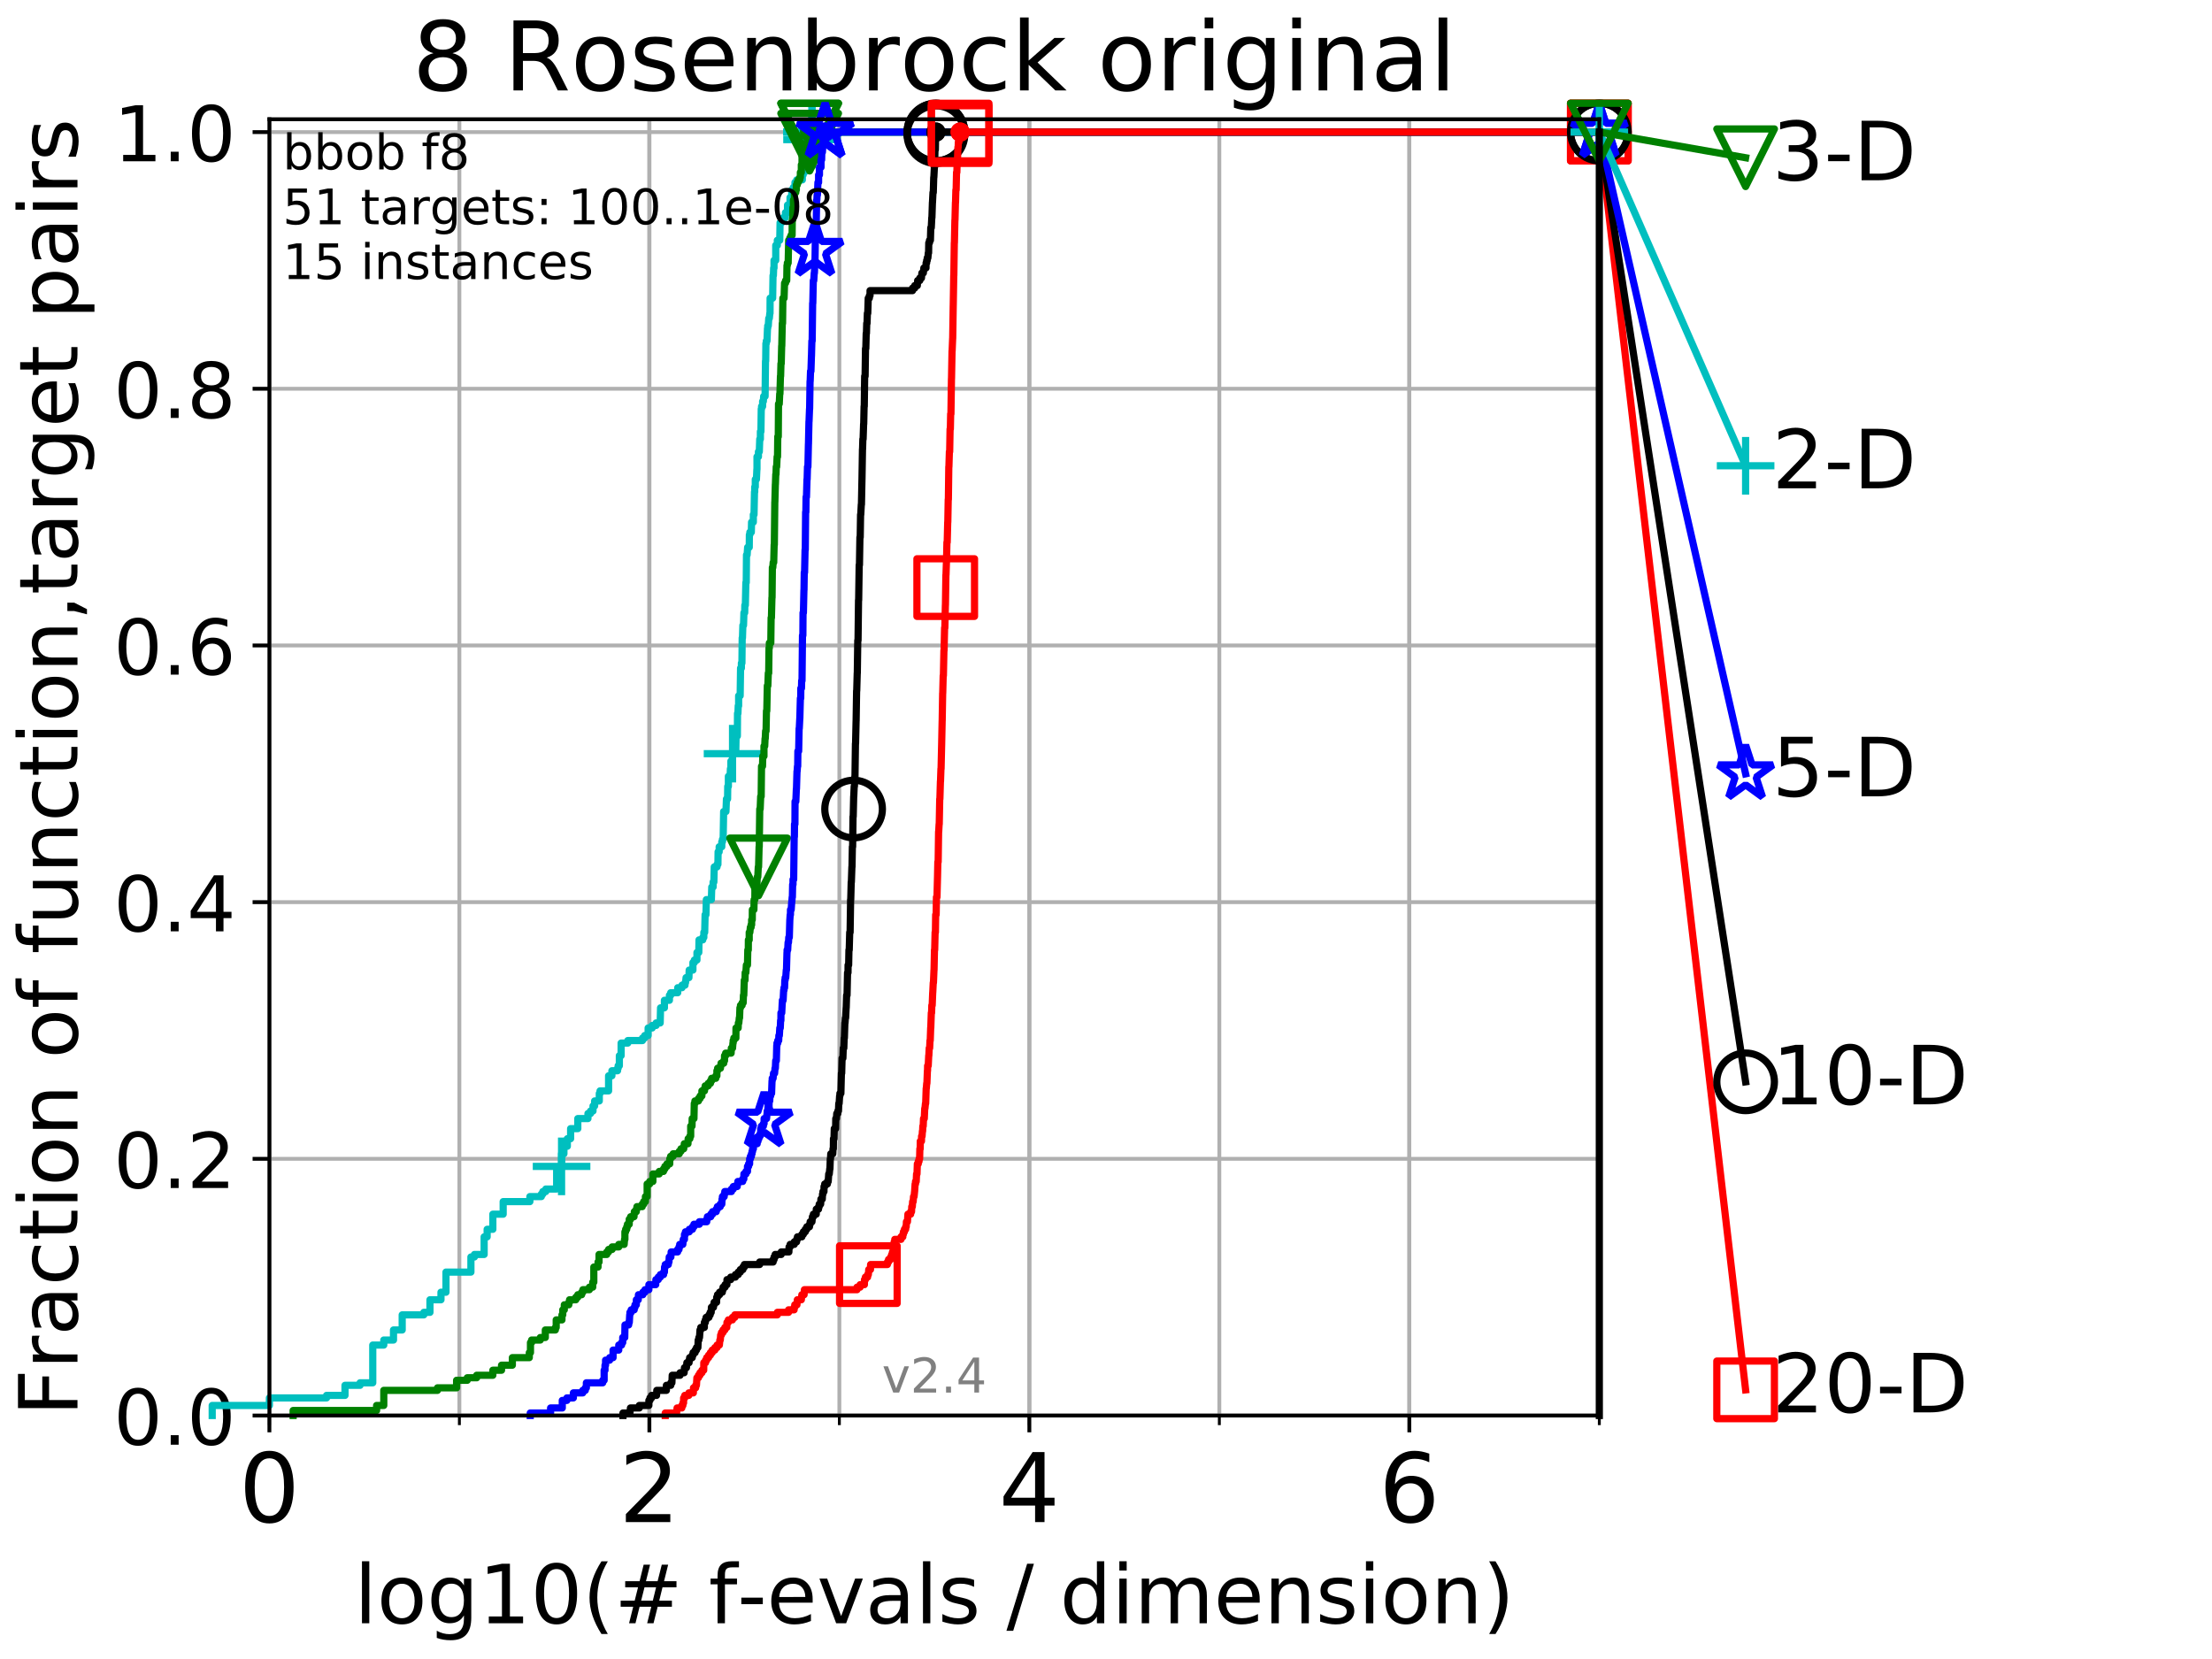 <?xml version="1.0" encoding="utf-8" standalone="no"?>
<!DOCTYPE svg PUBLIC "-//W3C//DTD SVG 1.1//EN"
  "http://www.w3.org/Graphics/SVG/1.1/DTD/svg11.dtd">
<!-- Created with matplotlib (http://matplotlib.org/) -->
<svg height="345.6pt" version="1.1" viewBox="0 0 460.8 345.6" width="460.8pt" xmlns="http://www.w3.org/2000/svg" xmlns:xlink="http://www.w3.org/1999/xlink">
 <defs>
  <style type="text/css">
*{stroke-linecap:butt;stroke-linejoin:round;}
  </style>
 </defs>
 <g id="figure_1">
  <g id="patch_1">
   <path d="M 0 345.6 
L 460.8 345.6 
L 460.8 0 
L 0 0 
z
" style="fill:#ffffff;"/>
  </g>
  <g id="axes_1">
   <g id="patch_2">
    <path d="M 56.12 294.88 
L 333.168 294.88 
L 333.168 24.84 
L 56.12 24.84 
z
" style="fill:#ffffff;"/>
   </g>
   <g id="matplotlib.axis_1">
    <g id="xtick_1">
     <g id="line2d_1">
      <path clip-path="url(#p8d433d3755)" d="M 56.12 294.88 
L 56.12 24.84 
" style="fill:none;stroke:#b0b0b0;stroke-linecap:square;stroke-width:0.8;"/>
     </g>
     <g id="line2d_2">
      <defs>
       <path d="M 0 0 
L 0 3.5 
" id="m6799d6033a" style="stroke:#000000;stroke-width:0.8;"/>
      </defs>
      <g>
       <use style="stroke:#000000;stroke-width:0.8;" x="56.12" xlink:href="#m6799d6033a" y="294.88"/>
      </g>
     </g>
     <g id="text_1">
      <!-- 0 -->
      <defs>
       <path d="M 31.781 66.406 
Q 24.172 66.406 20.328 58.906 
Q 16.5 51.422 16.5 36.375 
Q 16.5 21.391 20.328 13.891 
Q 24.172 6.391 31.781 6.391 
Q 39.453 6.391 43.281 13.891 
Q 47.125 21.391 47.125 36.375 
Q 47.125 51.422 43.281 58.906 
Q 39.453 66.406 31.781 66.406 
z
M 31.781 74.219 
Q 44.047 74.219 50.516 64.516 
Q 56.984 54.828 56.984 36.375 
Q 56.984 17.969 50.516 8.266 
Q 44.047 -1.422 31.781 -1.422 
Q 19.531 -1.422 13.062 8.266 
Q 6.594 17.969 6.594 36.375 
Q 6.594 54.828 13.062 64.516 
Q 19.531 74.219 31.781 74.219 
z
" id="DejaVuSans-30"/>
      </defs>
      <g transform="translate(49.758 317.077)scale(0.2 -0.2)">
       <use xlink:href="#DejaVuSans-30"/>
      </g>
     </g>
    </g>
    <g id="xtick_2">
     <g id="line2d_3">
      <path clip-path="url(#p8d433d3755)" d="M 135.277 294.88 
L 135.277 24.84 
" style="fill:none;stroke:#b0b0b0;stroke-linecap:square;stroke-width:0.8;"/>
     </g>
     <g id="line2d_4">
      <g>
       <use style="stroke:#000000;stroke-width:0.8;" x="135.277" xlink:href="#m6799d6033a" y="294.88"/>
      </g>
     </g>
     <g id="text_2">
      <!-- 2 -->
      <defs>
       <path d="M 19.188 8.297 
L 53.609 8.297 
L 53.609 0 
L 7.328 0 
L 7.328 8.297 
Q 12.938 14.109 22.625 23.891 
Q 32.328 33.688 34.812 36.531 
Q 39.547 41.844 41.422 45.531 
Q 43.312 49.219 43.312 52.781 
Q 43.312 58.594 39.234 62.25 
Q 35.156 65.922 28.609 65.922 
Q 23.969 65.922 18.812 64.312 
Q 13.672 62.703 7.812 59.422 
L 7.812 69.391 
Q 13.766 71.781 18.938 73 
Q 24.125 74.219 28.422 74.219 
Q 39.75 74.219 46.484 68.547 
Q 53.219 62.891 53.219 53.422 
Q 53.219 48.922 51.531 44.891 
Q 49.859 40.875 45.406 35.406 
Q 44.188 33.984 37.641 27.219 
Q 31.109 20.453 19.188 8.297 
z
" id="DejaVuSans-32"/>
      </defs>
      <g transform="translate(128.914 317.077)scale(0.2 -0.2)">
       <use xlink:href="#DejaVuSans-32"/>
      </g>
     </g>
    </g>
    <g id="xtick_3">
     <g id="line2d_5">
      <path clip-path="url(#p8d433d3755)" d="M 214.433 294.88 
L 214.433 24.84 
" style="fill:none;stroke:#b0b0b0;stroke-linecap:square;stroke-width:0.8;"/>
     </g>
     <g id="line2d_6">
      <g>
       <use style="stroke:#000000;stroke-width:0.8;" x="214.433" xlink:href="#m6799d6033a" y="294.88"/>
      </g>
     </g>
     <g id="text_3">
      <!-- 4 -->
      <defs>
       <path d="M 37.797 64.312 
L 12.891 25.391 
L 37.797 25.391 
z
M 35.203 72.906 
L 47.609 72.906 
L 47.609 25.391 
L 58.016 25.391 
L 58.016 17.188 
L 47.609 17.188 
L 47.609 0 
L 37.797 0 
L 37.797 17.188 
L 4.891 17.188 
L 4.891 26.703 
z
" id="DejaVuSans-34"/>
      </defs>
      <g transform="translate(208.071 317.077)scale(0.2 -0.2)">
       <use xlink:href="#DejaVuSans-34"/>
      </g>
     </g>
    </g>
    <g id="xtick_4">
     <g id="line2d_7">
      <path clip-path="url(#p8d433d3755)" d="M 293.59 294.88 
L 293.59 24.84 
" style="fill:none;stroke:#b0b0b0;stroke-linecap:square;stroke-width:0.8;"/>
     </g>
     <g id="line2d_8">
      <g>
       <use style="stroke:#000000;stroke-width:0.8;" x="293.59" xlink:href="#m6799d6033a" y="294.88"/>
      </g>
     </g>
     <g id="text_4">
      <!-- 6 -->
      <defs>
       <path d="M 33.016 40.375 
Q 26.375 40.375 22.484 35.828 
Q 18.609 31.297 18.609 23.391 
Q 18.609 15.531 22.484 10.953 
Q 26.375 6.391 33.016 6.391 
Q 39.656 6.391 43.531 10.953 
Q 47.406 15.531 47.406 23.391 
Q 47.406 31.297 43.531 35.828 
Q 39.656 40.375 33.016 40.375 
z
M 52.594 71.297 
L 52.594 62.312 
Q 48.875 64.062 45.094 64.984 
Q 41.312 65.922 37.594 65.922 
Q 27.828 65.922 22.672 59.328 
Q 17.531 52.734 16.797 39.406 
Q 19.672 43.656 24.016 45.922 
Q 28.375 48.188 33.594 48.188 
Q 44.578 48.188 50.953 41.516 
Q 57.328 34.859 57.328 23.391 
Q 57.328 12.156 50.688 5.359 
Q 44.047 -1.422 33.016 -1.422 
Q 20.359 -1.422 13.672 8.266 
Q 6.984 17.969 6.984 36.375 
Q 6.984 53.656 15.188 63.938 
Q 23.391 74.219 37.203 74.219 
Q 40.922 74.219 44.703 73.484 
Q 48.484 72.75 52.594 71.297 
z
" id="DejaVuSans-36"/>
      </defs>
      <g transform="translate(287.227 317.077)scale(0.2 -0.2)">
       <use xlink:href="#DejaVuSans-36"/>
      </g>
     </g>
    </g>
    <g id="xtick_5">
     <g id="line2d_9">
      <path clip-path="url(#p8d433d3755)" d="M 56.12 294.88 
L 56.12 24.84 
" style="fill:none;stroke:#b0b0b0;stroke-linecap:square;stroke-width:0.8;"/>
     </g>
     <g id="line2d_10">
      <defs>
       <path d="M 0 0 
L 0 2 
" id="md84eaacdc8" style="stroke:#000000;stroke-width:0.6;"/>
      </defs>
      <g>
       <use style="stroke:#000000;stroke-width:0.6;" x="56.12" xlink:href="#md84eaacdc8" y="294.88"/>
      </g>
     </g>
    </g>
    <g id="xtick_6">
     <g id="line2d_11">
      <path clip-path="url(#p8d433d3755)" d="M 95.698 294.88 
L 95.698 24.84 
" style="fill:none;stroke:#b0b0b0;stroke-linecap:square;stroke-width:0.8;"/>
     </g>
     <g id="line2d_12">
      <g>
       <use style="stroke:#000000;stroke-width:0.6;" x="95.698" xlink:href="#md84eaacdc8" y="294.88"/>
      </g>
     </g>
    </g>
    <g id="xtick_7">
     <g id="line2d_13">
      <path clip-path="url(#p8d433d3755)" d="M 135.277 294.88 
L 135.277 24.84 
" style="fill:none;stroke:#b0b0b0;stroke-linecap:square;stroke-width:0.8;"/>
     </g>
     <g id="line2d_14">
      <g>
       <use style="stroke:#000000;stroke-width:0.6;" x="135.277" xlink:href="#md84eaacdc8" y="294.88"/>
      </g>
     </g>
    </g>
    <g id="xtick_8">
     <g id="line2d_15">
      <path clip-path="url(#p8d433d3755)" d="M 174.855 294.88 
L 174.855 24.84 
" style="fill:none;stroke:#b0b0b0;stroke-linecap:square;stroke-width:0.8;"/>
     </g>
     <g id="line2d_16">
      <g>
       <use style="stroke:#000000;stroke-width:0.6;" x="174.855" xlink:href="#md84eaacdc8" y="294.88"/>
      </g>
     </g>
    </g>
    <g id="xtick_9">
     <g id="line2d_17">
      <path clip-path="url(#p8d433d3755)" d="M 214.433 294.88 
L 214.433 24.84 
" style="fill:none;stroke:#b0b0b0;stroke-linecap:square;stroke-width:0.8;"/>
     </g>
     <g id="line2d_18">
      <g>
       <use style="stroke:#000000;stroke-width:0.6;" x="214.433" xlink:href="#md84eaacdc8" y="294.88"/>
      </g>
     </g>
    </g>
    <g id="xtick_10">
     <g id="line2d_19">
      <path clip-path="url(#p8d433d3755)" d="M 254.011 294.88 
L 254.011 24.84 
" style="fill:none;stroke:#b0b0b0;stroke-linecap:square;stroke-width:0.8;"/>
     </g>
     <g id="line2d_20">
      <g>
       <use style="stroke:#000000;stroke-width:0.6;" x="254.011" xlink:href="#md84eaacdc8" y="294.88"/>
      </g>
     </g>
    </g>
    <g id="xtick_11">
     <g id="line2d_21">
      <path clip-path="url(#p8d433d3755)" d="M 293.59 294.88 
L 293.59 24.84 
" style="fill:none;stroke:#b0b0b0;stroke-linecap:square;stroke-width:0.8;"/>
     </g>
     <g id="line2d_22">
      <g>
       <use style="stroke:#000000;stroke-width:0.6;" x="293.59" xlink:href="#md84eaacdc8" y="294.88"/>
      </g>
     </g>
    </g>
    <g id="xtick_12">
     <g id="line2d_23">
      <path clip-path="url(#p8d433d3755)" d="M 333.168 294.88 
L 333.168 24.84 
" style="fill:none;stroke:#b0b0b0;stroke-linecap:square;stroke-width:0.8;"/>
     </g>
     <g id="line2d_24">
      <g>
       <use style="stroke:#000000;stroke-width:0.6;" x="333.168" xlink:href="#md84eaacdc8" y="294.88"/>
      </g>
     </g>
    </g>
    <g id="text_5">
     <!-- log10(# f-evals / dimension) -->
     <defs>
      <path d="M 9.422 75.984 
L 18.406 75.984 
L 18.406 0 
L 9.422 0 
z
" id="DejaVuSans-6c"/>
      <path d="M 30.609 48.391 
Q 23.391 48.391 19.188 42.75 
Q 14.984 37.109 14.984 27.297 
Q 14.984 17.484 19.156 11.844 
Q 23.344 6.203 30.609 6.203 
Q 37.797 6.203 41.984 11.859 
Q 46.188 17.531 46.188 27.297 
Q 46.188 37.016 41.984 42.703 
Q 37.797 48.391 30.609 48.391 
z
M 30.609 56 
Q 42.328 56 49.016 48.375 
Q 55.719 40.766 55.719 27.297 
Q 55.719 13.875 49.016 6.219 
Q 42.328 -1.422 30.609 -1.422 
Q 18.844 -1.422 12.172 6.219 
Q 5.516 13.875 5.516 27.297 
Q 5.516 40.766 12.172 48.375 
Q 18.844 56 30.609 56 
z
" id="DejaVuSans-6f"/>
      <path d="M 45.406 27.984 
Q 45.406 37.75 41.375 43.109 
Q 37.359 48.484 30.078 48.484 
Q 22.859 48.484 18.828 43.109 
Q 14.797 37.75 14.797 27.984 
Q 14.797 18.266 18.828 12.891 
Q 22.859 7.516 30.078 7.516 
Q 37.359 7.516 41.375 12.891 
Q 45.406 18.266 45.406 27.984 
z
M 54.391 6.781 
Q 54.391 -7.172 48.188 -13.984 
Q 42 -20.797 29.203 -20.797 
Q 24.469 -20.797 20.266 -20.094 
Q 16.062 -19.391 12.109 -17.922 
L 12.109 -9.188 
Q 16.062 -11.328 19.922 -12.344 
Q 23.781 -13.375 27.781 -13.375 
Q 36.625 -13.375 41.016 -8.766 
Q 45.406 -4.156 45.406 5.172 
L 45.406 9.625 
Q 42.625 4.781 38.281 2.391 
Q 33.938 0 27.875 0 
Q 17.828 0 11.672 7.656 
Q 5.516 15.328 5.516 27.984 
Q 5.516 40.672 11.672 48.328 
Q 17.828 56 27.875 56 
Q 33.938 56 38.281 53.609 
Q 42.625 51.219 45.406 46.391 
L 45.406 54.688 
L 54.391 54.688 
z
" id="DejaVuSans-67"/>
      <path d="M 12.406 8.297 
L 28.516 8.297 
L 28.516 63.922 
L 10.984 60.406 
L 10.984 69.391 
L 28.422 72.906 
L 38.281 72.906 
L 38.281 8.297 
L 54.391 8.297 
L 54.391 0 
L 12.406 0 
z
" id="DejaVuSans-31"/>
      <path d="M 31 75.875 
Q 24.469 64.656 21.281 53.656 
Q 18.109 42.672 18.109 31.391 
Q 18.109 20.125 21.312 9.062 
Q 24.516 -2 31 -13.188 
L 23.188 -13.188 
Q 15.875 -1.703 12.234 9.375 
Q 8.594 20.453 8.594 31.391 
Q 8.594 42.281 12.203 53.312 
Q 15.828 64.359 23.188 75.875 
z
" id="DejaVuSans-28"/>
      <path d="M 51.125 44 
L 36.922 44 
L 32.812 27.688 
L 47.125 27.688 
z
M 43.797 71.781 
L 38.719 51.516 
L 52.984 51.516 
L 58.109 71.781 
L 65.922 71.781 
L 60.891 51.516 
L 76.125 51.516 
L 76.125 44 
L 58.984 44 
L 54.984 27.688 
L 70.516 27.688 
L 70.516 20.219 
L 53.078 20.219 
L 48 0 
L 40.188 0 
L 45.219 20.219 
L 30.906 20.219 
L 25.875 0 
L 18.016 0 
L 23.094 20.219 
L 7.719 20.219 
L 7.719 27.688 
L 24.906 27.688 
L 29 44 
L 13.281 44 
L 13.281 51.516 
L 30.906 51.516 
L 35.891 71.781 
z
" id="DejaVuSans-23"/>
      <path id="DejaVuSans-20"/>
      <path d="M 37.109 75.984 
L 37.109 68.5 
L 28.516 68.5 
Q 23.688 68.5 21.797 66.547 
Q 19.922 64.594 19.922 59.516 
L 19.922 54.688 
L 34.719 54.688 
L 34.719 47.703 
L 19.922 47.703 
L 19.922 0 
L 10.891 0 
L 10.891 47.703 
L 2.297 47.703 
L 2.297 54.688 
L 10.891 54.688 
L 10.891 58.5 
Q 10.891 67.625 15.141 71.797 
Q 19.391 75.984 28.609 75.984 
z
" id="DejaVuSans-66"/>
      <path d="M 4.891 31.391 
L 31.203 31.391 
L 31.203 23.391 
L 4.891 23.391 
z
" id="DejaVuSans-2d"/>
      <path d="M 56.203 29.594 
L 56.203 25.203 
L 14.891 25.203 
Q 15.484 15.922 20.484 11.062 
Q 25.484 6.203 34.422 6.203 
Q 39.594 6.203 44.453 7.469 
Q 49.312 8.734 54.109 11.281 
L 54.109 2.781 
Q 49.266 0.734 44.188 -0.344 
Q 39.109 -1.422 33.891 -1.422 
Q 20.797 -1.422 13.156 6.188 
Q 5.516 13.812 5.516 26.812 
Q 5.516 40.234 12.766 48.109 
Q 20.016 56 32.328 56 
Q 43.359 56 49.781 48.891 
Q 56.203 41.797 56.203 29.594 
z
M 47.219 32.234 
Q 47.125 39.594 43.094 43.984 
Q 39.062 48.391 32.422 48.391 
Q 24.906 48.391 20.391 44.141 
Q 15.875 39.891 15.188 32.172 
z
" id="DejaVuSans-65"/>
      <path d="M 2.984 54.688 
L 12.5 54.688 
L 29.594 8.797 
L 46.688 54.688 
L 56.203 54.688 
L 35.688 0 
L 23.484 0 
z
" id="DejaVuSans-76"/>
      <path d="M 34.281 27.484 
Q 23.391 27.484 19.188 25 
Q 14.984 22.516 14.984 16.5 
Q 14.984 11.719 18.141 8.906 
Q 21.297 6.109 26.703 6.109 
Q 34.188 6.109 38.703 11.406 
Q 43.219 16.703 43.219 25.484 
L 43.219 27.484 
z
M 52.203 31.203 
L 52.203 0 
L 43.219 0 
L 43.219 8.297 
Q 40.141 3.328 35.547 0.953 
Q 30.953 -1.422 24.312 -1.422 
Q 15.922 -1.422 10.953 3.297 
Q 6 8.016 6 15.922 
Q 6 25.141 12.172 29.828 
Q 18.359 34.516 30.609 34.516 
L 43.219 34.516 
L 43.219 35.406 
Q 43.219 41.609 39.141 45 
Q 35.062 48.391 27.688 48.391 
Q 23 48.391 18.547 47.266 
Q 14.109 46.141 10.016 43.891 
L 10.016 52.203 
Q 14.938 54.109 19.578 55.047 
Q 24.219 56 28.609 56 
Q 40.484 56 46.344 49.844 
Q 52.203 43.703 52.203 31.203 
z
" id="DejaVuSans-61"/>
      <path d="M 44.281 53.078 
L 44.281 44.578 
Q 40.484 46.531 36.375 47.5 
Q 32.281 48.484 27.875 48.484 
Q 21.188 48.484 17.844 46.438 
Q 14.5 44.391 14.5 40.281 
Q 14.5 37.156 16.891 35.375 
Q 19.281 33.594 26.516 31.984 
L 29.594 31.297 
Q 39.156 29.25 43.188 25.516 
Q 47.219 21.781 47.219 15.094 
Q 47.219 7.469 41.188 3.016 
Q 35.156 -1.422 24.609 -1.422 
Q 20.219 -1.422 15.453 -0.562 
Q 10.688 0.297 5.422 2 
L 5.422 11.281 
Q 10.406 8.688 15.234 7.391 
Q 20.062 6.109 24.812 6.109 
Q 31.156 6.109 34.562 8.281 
Q 37.984 10.453 37.984 14.406 
Q 37.984 18.062 35.516 20.016 
Q 33.062 21.969 24.703 23.781 
L 21.578 24.516 
Q 13.234 26.266 9.516 29.906 
Q 5.812 33.547 5.812 39.891 
Q 5.812 47.609 11.281 51.797 
Q 16.75 56 26.812 56 
Q 31.781 56 36.172 55.266 
Q 40.578 54.547 44.281 53.078 
z
" id="DejaVuSans-73"/>
      <path d="M 25.391 72.906 
L 33.688 72.906 
L 8.297 -9.281 
L 0 -9.281 
z
" id="DejaVuSans-2f"/>
      <path d="M 45.406 46.391 
L 45.406 75.984 
L 54.391 75.984 
L 54.391 0 
L 45.406 0 
L 45.406 8.203 
Q 42.578 3.328 38.25 0.953 
Q 33.938 -1.422 27.875 -1.422 
Q 17.969 -1.422 11.734 6.484 
Q 5.516 14.406 5.516 27.297 
Q 5.516 40.188 11.734 48.094 
Q 17.969 56 27.875 56 
Q 33.938 56 38.25 53.625 
Q 42.578 51.266 45.406 46.391 
z
M 14.797 27.297 
Q 14.797 17.391 18.875 11.75 
Q 22.953 6.109 30.078 6.109 
Q 37.203 6.109 41.297 11.75 
Q 45.406 17.391 45.406 27.297 
Q 45.406 37.203 41.297 42.844 
Q 37.203 48.484 30.078 48.484 
Q 22.953 48.484 18.875 42.844 
Q 14.797 37.203 14.797 27.297 
z
" id="DejaVuSans-64"/>
      <path d="M 9.422 54.688 
L 18.406 54.688 
L 18.406 0 
L 9.422 0 
z
M 9.422 75.984 
L 18.406 75.984 
L 18.406 64.594 
L 9.422 64.594 
z
" id="DejaVuSans-69"/>
      <path d="M 52 44.188 
Q 55.375 50.25 60.062 53.125 
Q 64.75 56 71.094 56 
Q 79.641 56 84.281 50.016 
Q 88.922 44.047 88.922 33.016 
L 88.922 0 
L 79.891 0 
L 79.891 32.719 
Q 79.891 40.578 77.094 44.375 
Q 74.312 48.188 68.609 48.188 
Q 61.625 48.188 57.562 43.547 
Q 53.516 38.922 53.516 30.906 
L 53.516 0 
L 44.484 0 
L 44.484 32.719 
Q 44.484 40.625 41.703 44.406 
Q 38.922 48.188 33.109 48.188 
Q 26.219 48.188 22.156 43.531 
Q 18.109 38.875 18.109 30.906 
L 18.109 0 
L 9.078 0 
L 9.078 54.688 
L 18.109 54.688 
L 18.109 46.188 
Q 21.188 51.219 25.484 53.609 
Q 29.781 56 35.688 56 
Q 41.656 56 45.828 52.969 
Q 50 49.953 52 44.188 
z
" id="DejaVuSans-6d"/>
      <path d="M 54.891 33.016 
L 54.891 0 
L 45.906 0 
L 45.906 32.719 
Q 45.906 40.484 42.875 44.328 
Q 39.844 48.188 33.797 48.188 
Q 26.516 48.188 22.312 43.547 
Q 18.109 38.922 18.109 30.906 
L 18.109 0 
L 9.078 0 
L 9.078 54.688 
L 18.109 54.688 
L 18.109 46.188 
Q 21.344 51.125 25.703 53.562 
Q 30.078 56 35.797 56 
Q 45.219 56 50.047 50.172 
Q 54.891 44.344 54.891 33.016 
z
" id="DejaVuSans-6e"/>
      <path d="M 8.016 75.875 
L 15.828 75.875 
Q 23.141 64.359 26.781 53.312 
Q 30.422 42.281 30.422 31.391 
Q 30.422 20.453 26.781 9.375 
Q 23.141 -1.703 15.828 -13.188 
L 8.016 -13.188 
Q 14.5 -2 17.703 9.062 
Q 20.906 20.125 20.906 31.391 
Q 20.906 42.672 17.703 53.656 
Q 14.5 64.656 8.016 75.875 
z
" id="DejaVuSans-29"/>
     </defs>
     <g transform="translate(73.803 338.154)scale(0.17 -0.17)">
      <use xlink:href="#DejaVuSans-6c"/>
      <use x="27.783" xlink:href="#DejaVuSans-6f"/>
      <use x="88.965" xlink:href="#DejaVuSans-67"/>
      <use x="152.441" xlink:href="#DejaVuSans-31"/>
      <use x="216.064" xlink:href="#DejaVuSans-30"/>
      <use x="279.688" xlink:href="#DejaVuSans-28"/>
      <use x="318.701" xlink:href="#DejaVuSans-23"/>
      <use x="402.49" xlink:href="#DejaVuSans-20"/>
      <use x="434.277" xlink:href="#DejaVuSans-66"/>
      <use x="469.404" xlink:href="#DejaVuSans-2d"/>
      <use x="505.488" xlink:href="#DejaVuSans-65"/>
      <use x="567.012" xlink:href="#DejaVuSans-76"/>
      <use x="626.191" xlink:href="#DejaVuSans-61"/>
      <use x="687.471" xlink:href="#DejaVuSans-6c"/>
      <use x="715.254" xlink:href="#DejaVuSans-73"/>
      <use x="767.354" xlink:href="#DejaVuSans-20"/>
      <use x="799.141" xlink:href="#DejaVuSans-2f"/>
      <use x="832.832" xlink:href="#DejaVuSans-20"/>
      <use x="864.619" xlink:href="#DejaVuSans-64"/>
      <use x="928.096" xlink:href="#DejaVuSans-69"/>
      <use x="955.879" xlink:href="#DejaVuSans-6d"/>
      <use x="1053.291" xlink:href="#DejaVuSans-65"/>
      <use x="1114.814" xlink:href="#DejaVuSans-6e"/>
      <use x="1178.193" xlink:href="#DejaVuSans-73"/>
      <use x="1230.293" xlink:href="#DejaVuSans-69"/>
      <use x="1258.076" xlink:href="#DejaVuSans-6f"/>
      <use x="1319.258" xlink:href="#DejaVuSans-6e"/>
      <use x="1382.637" xlink:href="#DejaVuSans-29"/>
     </g>
    </g>
   </g>
   <g id="matplotlib.axis_2">
    <g id="ytick_1">
     <g id="line2d_25">
      <path clip-path="url(#p8d433d3755)" d="M 56.12 294.88 
L 333.168 294.88 
" style="fill:none;stroke:#b0b0b0;stroke-linecap:square;stroke-width:0.8;"/>
     </g>
     <g id="line2d_26">
      <defs>
       <path d="M 0 0 
L -3.5 0 
" id="m7ad3e15135" style="stroke:#000000;stroke-width:0.8;"/>
      </defs>
      <g>
       <use style="stroke:#000000;stroke-width:0.8;" x="56.12" xlink:href="#m7ad3e15135" y="294.88"/>
      </g>
     </g>
     <g id="text_6">
      <!-- 0.0 -->
      <defs>
       <path d="M 10.688 12.406 
L 21 12.406 
L 21 0 
L 10.688 0 
z
" id="DejaVuSans-2e"/>
      </defs>
      <g transform="translate(23.675 300.959)scale(0.16 -0.16)">
       <use xlink:href="#DejaVuSans-30"/>
       <use x="63.623" xlink:href="#DejaVuSans-2e"/>
       <use x="95.41" xlink:href="#DejaVuSans-30"/>
      </g>
     </g>
    </g>
    <g id="ytick_2">
     <g id="line2d_27">
      <path clip-path="url(#p8d433d3755)" d="M 56.12 241.407 
L 333.168 241.407 
" style="fill:none;stroke:#b0b0b0;stroke-linecap:square;stroke-width:0.8;"/>
     </g>
     <g id="line2d_28">
      <g>
       <use style="stroke:#000000;stroke-width:0.8;" x="56.12" xlink:href="#m7ad3e15135" y="241.407"/>
      </g>
     </g>
     <g id="text_7">
      <!-- 0.2 -->
      <g transform="translate(23.675 247.485)scale(0.16 -0.16)">
       <use xlink:href="#DejaVuSans-30"/>
       <use x="63.623" xlink:href="#DejaVuSans-2e"/>
       <use x="95.41" xlink:href="#DejaVuSans-32"/>
      </g>
     </g>
    </g>
    <g id="ytick_3">
     <g id="line2d_29">
      <path clip-path="url(#p8d433d3755)" d="M 56.12 187.933 
L 333.168 187.933 
" style="fill:none;stroke:#b0b0b0;stroke-linecap:square;stroke-width:0.8;"/>
     </g>
     <g id="line2d_30">
      <g>
       <use style="stroke:#000000;stroke-width:0.8;" x="56.12" xlink:href="#m7ad3e15135" y="187.933"/>
      </g>
     </g>
     <g id="text_8">
      <!-- 0.4 -->
      <g transform="translate(23.675 194.012)scale(0.16 -0.16)">
       <use xlink:href="#DejaVuSans-30"/>
       <use x="63.623" xlink:href="#DejaVuSans-2e"/>
       <use x="95.41" xlink:href="#DejaVuSans-34"/>
      </g>
     </g>
    </g>
    <g id="ytick_4">
     <g id="line2d_31">
      <path clip-path="url(#p8d433d3755)" d="M 56.12 134.46 
L 333.168 134.46 
" style="fill:none;stroke:#b0b0b0;stroke-linecap:square;stroke-width:0.8;"/>
     </g>
     <g id="line2d_32">
      <g>
       <use style="stroke:#000000;stroke-width:0.8;" x="56.12" xlink:href="#m7ad3e15135" y="134.46"/>
      </g>
     </g>
     <g id="text_9">
      <!-- 0.6 -->
      <g transform="translate(23.675 140.539)scale(0.16 -0.16)">
       <use xlink:href="#DejaVuSans-30"/>
       <use x="63.623" xlink:href="#DejaVuSans-2e"/>
       <use x="95.41" xlink:href="#DejaVuSans-36"/>
      </g>
     </g>
    </g>
    <g id="ytick_5">
     <g id="line2d_33">
      <path clip-path="url(#p8d433d3755)" d="M 56.12 80.987 
L 333.168 80.987 
" style="fill:none;stroke:#b0b0b0;stroke-linecap:square;stroke-width:0.8;"/>
     </g>
     <g id="line2d_34">
      <g>
       <use style="stroke:#000000;stroke-width:0.8;" x="56.12" xlink:href="#m7ad3e15135" y="80.987"/>
      </g>
     </g>
     <g id="text_10">
      <!-- 0.8 -->
      <defs>
       <path d="M 31.781 34.625 
Q 24.75 34.625 20.719 30.859 
Q 16.703 27.094 16.703 20.516 
Q 16.703 13.922 20.719 10.156 
Q 24.75 6.391 31.781 6.391 
Q 38.812 6.391 42.859 10.172 
Q 46.922 13.969 46.922 20.516 
Q 46.922 27.094 42.891 30.859 
Q 38.875 34.625 31.781 34.625 
z
M 21.922 38.812 
Q 15.578 40.375 12.031 44.719 
Q 8.5 49.078 8.5 55.328 
Q 8.5 64.062 14.719 69.141 
Q 20.953 74.219 31.781 74.219 
Q 42.672 74.219 48.875 69.141 
Q 55.078 64.062 55.078 55.328 
Q 55.078 49.078 51.531 44.719 
Q 48 40.375 41.703 38.812 
Q 48.828 37.156 52.797 32.312 
Q 56.781 27.484 56.781 20.516 
Q 56.781 9.906 50.312 4.234 
Q 43.844 -1.422 31.781 -1.422 
Q 19.734 -1.422 13.25 4.234 
Q 6.781 9.906 6.781 20.516 
Q 6.781 27.484 10.781 32.312 
Q 14.797 37.156 21.922 38.812 
z
M 18.312 54.391 
Q 18.312 48.734 21.844 45.562 
Q 25.391 42.391 31.781 42.391 
Q 38.141 42.391 41.719 45.562 
Q 45.312 48.734 45.312 54.391 
Q 45.312 60.062 41.719 63.234 
Q 38.141 66.406 31.781 66.406 
Q 25.391 66.406 21.844 63.234 
Q 18.312 60.062 18.312 54.391 
z
" id="DejaVuSans-38"/>
      </defs>
      <g transform="translate(23.675 87.066)scale(0.16 -0.16)">
       <use xlink:href="#DejaVuSans-30"/>
       <use x="63.623" xlink:href="#DejaVuSans-2e"/>
       <use x="95.41" xlink:href="#DejaVuSans-38"/>
      </g>
     </g>
    </g>
    <g id="ytick_6">
     <g id="line2d_35">
      <path clip-path="url(#p8d433d3755)" d="M 56.12 27.514 
L 333.168 27.514 
" style="fill:none;stroke:#b0b0b0;stroke-linecap:square;stroke-width:0.8;"/>
     </g>
     <g id="line2d_36">
      <g>
       <use style="stroke:#000000;stroke-width:0.8;" x="56.12" xlink:href="#m7ad3e15135" y="27.514"/>
      </g>
     </g>
     <g id="text_11">
      <!-- 1.0 -->
      <g transform="translate(23.675 33.592)scale(0.16 -0.16)">
       <use xlink:href="#DejaVuSans-31"/>
       <use x="63.623" xlink:href="#DejaVuSans-2e"/>
       <use x="95.41" xlink:href="#DejaVuSans-30"/>
      </g>
     </g>
    </g>
    <g id="text_12">
     <!-- Fraction of function,target pairs -->
     <defs>
      <path d="M 9.812 72.906 
L 51.703 72.906 
L 51.703 64.594 
L 19.672 64.594 
L 19.672 43.109 
L 48.578 43.109 
L 48.578 34.812 
L 19.672 34.812 
L 19.672 0 
L 9.812 0 
z
" id="DejaVuSans-46"/>
      <path d="M 41.109 46.297 
Q 39.594 47.172 37.812 47.578 
Q 36.031 48 33.891 48 
Q 26.266 48 22.188 43.047 
Q 18.109 38.094 18.109 28.812 
L 18.109 0 
L 9.078 0 
L 9.078 54.688 
L 18.109 54.688 
L 18.109 46.188 
Q 20.953 51.172 25.484 53.578 
Q 30.031 56 36.531 56 
Q 37.453 56 38.578 55.875 
Q 39.703 55.766 41.062 55.516 
z
" id="DejaVuSans-72"/>
      <path d="M 48.781 52.594 
L 48.781 44.188 
Q 44.969 46.297 41.141 47.344 
Q 37.312 48.391 33.406 48.391 
Q 24.656 48.391 19.812 42.844 
Q 14.984 37.312 14.984 27.297 
Q 14.984 17.281 19.812 11.734 
Q 24.656 6.203 33.406 6.203 
Q 37.312 6.203 41.141 7.25 
Q 44.969 8.297 48.781 10.406 
L 48.781 2.094 
Q 45.016 0.344 40.984 -0.531 
Q 36.969 -1.422 32.422 -1.422 
Q 20.062 -1.422 12.781 6.344 
Q 5.516 14.109 5.516 27.297 
Q 5.516 40.672 12.859 48.328 
Q 20.219 56 33.016 56 
Q 37.156 56 41.109 55.141 
Q 45.062 54.297 48.781 52.594 
z
" id="DejaVuSans-63"/>
      <path d="M 18.312 70.219 
L 18.312 54.688 
L 36.812 54.688 
L 36.812 47.703 
L 18.312 47.703 
L 18.312 18.016 
Q 18.312 11.328 20.141 9.422 
Q 21.969 7.516 27.594 7.516 
L 36.812 7.516 
L 36.812 0 
L 27.594 0 
Q 17.188 0 13.234 3.875 
Q 9.281 7.766 9.281 18.016 
L 9.281 47.703 
L 2.688 47.703 
L 2.688 54.688 
L 9.281 54.688 
L 9.281 70.219 
z
" id="DejaVuSans-74"/>
      <path d="M 8.5 21.578 
L 8.5 54.688 
L 17.484 54.688 
L 17.484 21.922 
Q 17.484 14.156 20.5 10.266 
Q 23.531 6.391 29.594 6.391 
Q 36.859 6.391 41.078 11.031 
Q 45.312 15.672 45.312 23.688 
L 45.312 54.688 
L 54.297 54.688 
L 54.297 0 
L 45.312 0 
L 45.312 8.406 
Q 42.047 3.422 37.719 1 
Q 33.406 -1.422 27.688 -1.422 
Q 18.266 -1.422 13.375 4.438 
Q 8.5 10.297 8.5 21.578 
z
M 31.109 56 
z
" id="DejaVuSans-75"/>
      <path d="M 11.719 12.406 
L 22.016 12.406 
L 22.016 4 
L 14.016 -11.625 
L 7.719 -11.625 
L 11.719 4 
z
" id="DejaVuSans-2c"/>
      <path d="M 18.109 8.203 
L 18.109 -20.797 
L 9.078 -20.797 
L 9.078 54.688 
L 18.109 54.688 
L 18.109 46.391 
Q 20.953 51.266 25.266 53.625 
Q 29.594 56 35.594 56 
Q 45.562 56 51.781 48.094 
Q 58.016 40.188 58.016 27.297 
Q 58.016 14.406 51.781 6.484 
Q 45.562 -1.422 35.594 -1.422 
Q 29.594 -1.422 25.266 0.953 
Q 20.953 3.328 18.109 8.203 
z
M 48.688 27.297 
Q 48.688 37.203 44.609 42.844 
Q 40.531 48.484 33.406 48.484 
Q 26.266 48.484 22.188 42.844 
Q 18.109 37.203 18.109 27.297 
Q 18.109 17.391 22.188 11.75 
Q 26.266 6.109 33.406 6.109 
Q 40.531 6.109 44.609 11.75 
Q 48.688 17.391 48.688 27.297 
z
" id="DejaVuSans-70"/>
     </defs>
     <g transform="translate(16.14 294.999)rotate(-90)scale(0.17 -0.17)">
      <use xlink:href="#DejaVuSans-46"/>
      <use x="57.41" xlink:href="#DejaVuSans-72"/>
      <use x="98.523" xlink:href="#DejaVuSans-61"/>
      <use x="159.803" xlink:href="#DejaVuSans-63"/>
      <use x="214.783" xlink:href="#DejaVuSans-74"/>
      <use x="253.992" xlink:href="#DejaVuSans-69"/>
      <use x="281.775" xlink:href="#DejaVuSans-6f"/>
      <use x="342.957" xlink:href="#DejaVuSans-6e"/>
      <use x="406.336" xlink:href="#DejaVuSans-20"/>
      <use x="438.123" xlink:href="#DejaVuSans-6f"/>
      <use x="499.305" xlink:href="#DejaVuSans-66"/>
      <use x="534.51" xlink:href="#DejaVuSans-20"/>
      <use x="566.297" xlink:href="#DejaVuSans-66"/>
      <use x="601.502" xlink:href="#DejaVuSans-75"/>
      <use x="664.881" xlink:href="#DejaVuSans-6e"/>
      <use x="728.26" xlink:href="#DejaVuSans-63"/>
      <use x="783.24" xlink:href="#DejaVuSans-74"/>
      <use x="822.449" xlink:href="#DejaVuSans-69"/>
      <use x="850.232" xlink:href="#DejaVuSans-6f"/>
      <use x="911.414" xlink:href="#DejaVuSans-6e"/>
      <use x="974.793" xlink:href="#DejaVuSans-2c"/>
      <use x="1006.58" xlink:href="#DejaVuSans-74"/>
      <use x="1045.789" xlink:href="#DejaVuSans-61"/>
      <use x="1107.068" xlink:href="#DejaVuSans-72"/>
      <use x="1148.166" xlink:href="#DejaVuSans-67"/>
      <use x="1211.643" xlink:href="#DejaVuSans-65"/>
      <use x="1273.166" xlink:href="#DejaVuSans-74"/>
      <use x="1312.375" xlink:href="#DejaVuSans-20"/>
      <use x="1344.162" xlink:href="#DejaVuSans-70"/>
      <use x="1407.639" xlink:href="#DejaVuSans-61"/>
      <use x="1468.918" xlink:href="#DejaVuSans-69"/>
      <use x="1496.701" xlink:href="#DejaVuSans-72"/>
      <use x="1537.814" xlink:href="#DejaVuSans-73"/>
     </g>
    </g>
   </g>
   <g id="line2d_37">
    <defs>
     <path d="M 0 1.5 
C 0.398 1.5 0.779 1.342 1.061 1.061 
C 1.342 0.779 1.5 0.398 1.5 0 
C 1.5 -0.398 1.342 -0.779 1.061 -1.061 
C 0.779 -1.342 0.398 -1.5 0 -1.5 
C -0.398 -1.5 -0.779 -1.342 -1.061 -1.061 
C -1.342 -0.779 -1.5 -0.398 -1.5 0 
C -1.5 0.398 -1.342 0.779 -1.061 1.061 
C -0.779 1.342 -0.398 1.5 0 1.5 
z
" id="mc61de2a3a3" style="stroke:#00bfbf;"/>
    </defs>
    <g>
     <use style="fill:#00bfbf;stroke:#00bfbf;" x="169.161" xlink:href="#mc61de2a3a3" y="27.514"/>
     <use style="fill:#00bfbf;stroke:#00bfbf;" x="169.161" xlink:href="#mc61de2a3a3" y="27.514"/>
    </g>
   </g>
   <g id="line2d_38">
    <path d="M 44.206 294.88 
L 44.206 292.783 
L 56.12 292.783 
L 56.12 291.21 
L 68.034 291.21 
L 68.034 290.686 
L 71.87 290.686 
L 71.87 288.589 
L 75.004 288.589 
L 75.004 288.065 
L 77.653 288.065 
L 77.653 280.201 
L 79.949 280.201 
L 79.949 279.153 
L 81.973 279.153 
L 81.973 277.056 
L 83.784 277.056 
L 83.784 273.91 
L 88.294 273.91 
L 88.294 273.386 
L 89.568 273.386 
L 89.568 270.765 
L 91.863 270.765 
L 91.863 269.192 
L 92.905 269.192 
L 92.905 264.998 
L 98.101 264.998 
L 98.101 261.852 
L 98.832 261.852 
L 98.832 261.328 
L 100.857 261.328 
L 100.857 257.658 
L 101.482 257.658 
L 101.482 256.086 
L 102.668 256.086 
L 102.668 252.94 
L 104.819 252.94 
L 104.819 250.319 
L 110.385 250.319 
L 110.385 249.27 
L 112.771 249.27 
L 112.771 248.746 
L 113.086 248.746 
L 113.086 248.222 
L 113.7 248.222 
L 113.7 247.698 
L 115.958 247.698 
L 115.958 243.504 
L 116.733 243.504 
L 116.733 242.979 
L 116.984 242.979 
L 116.984 240.358 
L 117.475 240.358 
L 117.475 238.785 
L 118.187 238.785 
L 118.187 237.213 
L 118.87 237.213 
L 118.87 235.116 
L 120.365 235.116 
L 120.365 233.019 
L 122.481 233.019 
L 122.481 231.97 
L 123.015 231.97 
L 123.015 231.446 
L 123.533 231.446 
L 123.533 230.398 
L 123.87 230.398 
L 123.87 229.349 
L 124.844 229.349 
L 124.844 227.776 
L 125.001 227.776 
L 125.001 227.252 
L 126.78 227.252 
L 126.78 224.107 
L 127.471 224.107 
L 127.471 223.058 
L 128.648 223.058 
L 128.648 222.534 
L 128.773 222.534 
L 128.773 222.01 
L 129.023 222.01 
L 129.023 219.913 
L 129.39 219.913 
L 129.39 217.291 
L 130.784 217.291 
L 130.784 216.767 
L 133.843 216.767 
L 133.843 216.243 
L 134.304 216.243 
L 134.304 215.719 
L 135.017 215.719 
L 135.017 214.146 
L 135.868 214.146 
L 135.868 213.622 
L 136.679 213.622 
L 136.679 213.097 
L 137.529 213.097 
L 137.604 209.952 
L 138.41 209.952 
L 138.41 208.379 
L 139.452 208.379 
L 139.452 207.331 
L 139.72 207.331 
L 139.72 206.806 
L 141.182 206.806 
L 141.182 205.758 
L 142.073 205.758 
L 142.073 205.234 
L 142.698 205.234 
L 142.698 204.709 
L 142.81 204.709 
L 142.92 203.661 
L 143.516 203.661 
L 143.569 202.088 
L 144.347 202.088 
L 144.347 200.515 
L 144.648 200.515 
L 144.648 199.991 
L 145.188 199.991 
L 145.188 198.418 
L 145.57 198.418 
L 145.617 195.797 
L 146.399 195.797 
L 146.399 195.273 
L 146.623 195.273 
L 146.623 194.224 
L 146.8 194.224 
L 146.887 190.555 
L 147.061 190.555 
L 147.148 187.409 
L 148.192 187.409 
L 148.273 184.788 
L 148.553 184.788 
L 148.553 183.739 
L 148.711 183.739 
L 148.79 180.594 
L 149.367 180.594 
L 149.367 180.07 
L 149.556 180.07 
L 149.593 177.449 
L 149.816 177.449 
L 149.816 176.4 
L 150.36 176.4 
L 150.36 175.352 
L 150.503 175.352 
L 150.503 174.827 
L 150.644 174.827 
L 150.749 169.061 
L 151.231 169.061 
L 151.333 166.439 
L 151.568 166.439 
L 151.601 163.818 
L 151.734 163.818 
L 151.734 161.721 
L 152.093 161.721 
L 152.157 160.148 
L 152.253 160.148 
L 152.253 158.576 
L 152.602 158.576 
L 152.602 157.003 
L 152.758 157.003 
L 152.758 156.479 
L 153.279 156.479 
L 153.339 153.333 
L 153.607 153.333 
L 153.637 148.615 
L 153.725 148.615 
L 153.784 147.042 
L 153.871 147.042 
L 153.871 144.945 
L 154.189 144.945 
L 154.274 139.178 
L 154.444 139.178 
L 154.444 138.13 
L 154.557 138.13 
L 154.613 132.887 
L 154.668 132.887 
L 154.752 130.266 
L 154.889 130.266 
L 154.972 127.645 
L 155.135 127.645 
L 155.162 126.072 
L 155.27 126.072 
L 155.377 121.354 
L 155.457 121.354 
L 155.51 115.587 
L 155.641 115.587 
L 155.746 114.015 
L 156.083 114.015 
L 156.108 111.393 
L 156.21 111.393 
L 156.21 110.869 
L 156.513 110.869 
L 156.563 108.772 
L 156.932 108.772 
L 156.932 107.199 
L 157.078 107.199 
L 157.174 102.481 
L 157.222 102.481 
L 157.222 101.433 
L 157.342 101.433 
L 157.342 99.86 
L 157.578 99.86 
L 157.672 97.763 
L 157.695 97.763 
L 157.695 95.142 
L 157.996 95.142 
L 157.996 94.093 
L 158.178 94.093 
L 158.269 91.472 
L 158.403 91.472 
L 158.403 89.899 
L 158.515 89.899 
L 158.582 85.181 
L 158.648 85.181 
L 158.648 84.657 
L 158.867 84.657 
L 158.867 83.608 
L 159.019 83.608 
L 159.084 82.56 
L 159.382 82.56 
L 159.467 75.22 
L 159.509 75.22 
L 159.55 71.55 
L 159.634 71.55 
L 159.634 71.026 
L 159.779 71.026 
L 159.882 68.405 
L 159.923 68.405 
L 159.923 67.881 
L 160.046 67.881 
L 160.147 66.308 
L 160.268 66.308 
L 160.368 65.259 
L 160.408 65.259 
L 160.428 62.114 
L 160.957 62.114 
L 161.034 57.396 
L 161.11 57.396 
L 161.168 55.823 
L 161.244 55.823 
L 161.244 54.25 
L 161.601 54.25 
L 161.601 51.105 
L 161.932 51.105 
L 161.932 50.056 
L 162.435 50.056 
L 162.505 46.387 
L 162.854 46.387 
L 162.854 45.862 
L 163.146 45.862 
L 163.146 45.338 
L 163.615 45.338 
L 163.615 44.29 
L 164.055 44.29 
L 164.055 42.717 
L 164.579 42.717 
L 164.579 41.144 
L 164.935 41.144 
L 164.935 39.571 
L 165.268 39.571 
L 165.268 39.047 
L 165.61 39.047 
L 165.61 37.999 
L 165.974 37.999 
L 165.974 37.474 
L 167.143 37.474 
L 167.143 36.426 
L 167.318 36.426 
L 167.318 35.902 
L 167.595 35.902 
L 167.595 35.377 
L 167.739 35.377 
L 167.739 34.853 
L 168.035 34.853 
L 168.035 34.329 
L 168.226 34.329 
L 168.226 31.183 
L 168.7 31.183 
L 168.7 30.135 
L 168.956 30.135 
L 168.956 29.086 
L 169.161 29.086 
L 169.161 27.514 
L 333.168 27.514 
L 333.168 27.514 
" style="fill:none;stroke:#00bfbf;stroke-linecap:square;stroke-width:1.5;"/>
   </g>
   <g id="line2d_39">
    <defs>
     <path d="M -6 0 
L 6 0 
M 0 6 
L 0 -6 
" id="m2f92e55809" style="stroke:#00bfbf;stroke-width:1.5;"/>
    </defs>
    <g>
     <use style="fill-opacity:0;stroke:#00bfbf;stroke-width:1.5;" x="116.984" xlink:href="#m2f92e55809" y="242.979"/>
     <use style="fill-opacity:0;stroke:#00bfbf;stroke-width:1.5;" x="152.602" xlink:href="#m2f92e55809" y="157.003"/>
     <use style="fill-opacity:0;stroke:#00bfbf;stroke-width:1.5;" x="169.161" xlink:href="#m2f92e55809" y="29.086"/>
     <use style="fill-opacity:0;stroke:#00bfbf;stroke-width:1.5;" x="169.161" xlink:href="#m2f92e55809" y="27.514"/>
     <use style="fill-opacity:0;stroke:#00bfbf;stroke-width:1.5;" x="169.161" xlink:href="#m2f92e55809" y="27.514"/>
     <use style="fill-opacity:0;stroke:#00bfbf;stroke-width:1.5;" x="333.168" xlink:href="#m2f92e55809" y="27.514"/>
    </g>
   </g>
   <g id="line2d_40">
    <path style="fill:none;stroke:#00bfbf;stroke-linecap:square;stroke-width:1.5;"/>
    <g/>
   </g>
   <g id="line2d_41">
    <defs>
     <path d="M 0 1.5 
C 0.398 1.5 0.779 1.342 1.061 1.061 
C 1.342 0.779 1.5 0.398 1.5 0 
C 1.5 -0.398 1.342 -0.779 1.061 -1.061 
C 0.779 -1.342 0.398 -1.5 0 -1.5 
C -0.398 -1.5 -0.779 -1.342 -1.061 -1.061 
C -1.342 -0.779 -1.5 -0.398 -1.5 0 
C -1.5 0.398 -1.342 0.779 -1.061 1.061 
C -0.779 1.342 -0.398 1.5 0 1.5 
z
" id="m9d1d0fe569" style="stroke:#008000;"/>
    </defs>
    <g>
     <use style="fill:#008000;stroke:#008000;" x="168.667" xlink:href="#m9d1d0fe569" y="27.514"/>
     <use style="fill:#008000;stroke:#008000;" x="168.667" xlink:href="#m9d1d0fe569" y="27.514"/>
    </g>
   </g>
   <g id="line2d_42">
    <path d="M 61.065 294.88 
L 61.065 293.832 
L 78.453 293.832 
L 78.453 292.783 
L 79.949 292.783 
L 79.949 289.638 
L 91.131 289.638 
L 91.131 289.113 
L 95.116 289.113 
L 95.116 287.541 
L 97.337 287.541 
L 97.337 287.016 
L 99.303 287.016 
L 99.303 286.492 
L 102.668 286.492 
L 102.668 285.444 
L 104.479 285.444 
L 104.479 284.395 
L 106.731 284.395 
L 106.731 282.822 
L 110.262 282.822 
L 110.262 281.774 
L 110.506 281.774 
L 110.506 279.677 
L 110.746 279.677 
L 110.746 279.153 
L 112.557 279.153 
L 112.557 278.628 
L 113.599 278.628 
L 113.599 277.056 
L 115.691 277.056 
L 115.691 276.531 
L 115.869 276.531 
L 115.869 274.959 
L 117.067 274.959 
L 117.067 273.91 
L 117.232 273.91 
L 117.232 272.862 
L 117.556 272.862 
L 117.556 271.813 
L 118.494 271.813 
L 118.494 271.289 
L 118.645 271.289 
L 118.645 270.765 
L 119.951 270.765 
L 119.951 270.24 
L 120.365 270.24 
L 120.365 269.716 
L 121.165 269.716 
L 121.165 269.192 
L 121.424 269.192 
L 121.424 268.668 
L 122.78 268.668 
L 122.78 268.143 
L 123.477 268.143 
L 123.477 267.095 
L 123.703 267.095 
L 123.703 263.949 
L 124.579 263.949 
L 124.579 262.901 
L 124.791 262.901 
L 124.791 261.328 
L 126.4 261.328 
L 126.4 260.804 
L 126.78 260.804 
L 126.78 260.28 
L 127.516 260.28 
L 127.516 259.755 
L 128.898 259.755 
L 128.898 259.231 
L 130.023 259.231 
L 130.101 258.183 
L 130.178 258.183 
L 130.178 256.61 
L 130.332 256.61 
L 130.332 256.086 
L 130.559 256.086 
L 130.559 255.561 
L 130.709 255.561 
L 130.709 255.037 
L 131.079 255.037 
L 131.079 253.989 
L 131.369 253.989 
L 131.369 253.464 
L 132.074 253.464 
L 132.143 252.416 
L 132.55 252.416 
L 132.55 251.892 
L 132.684 251.892 
L 132.684 251.367 
L 133.781 251.367 
L 133.781 250.843 
L 134.091 250.843 
L 134.091 250.319 
L 134.455 250.319 
L 134.455 249.27 
L 134.812 249.27 
L 134.812 246.649 
L 135.334 246.649 
L 135.334 246.125 
L 136.006 246.125 
L 136.006 244.552 
L 137.327 244.552 
L 137.327 244.028 
L 138.218 244.028 
L 138.218 243.504 
L 138.506 243.504 
L 138.506 242.979 
L 138.928 242.979 
L 138.928 242.455 
L 139.52 242.455 
L 139.52 241.407 
L 139.698 241.407 
L 139.698 240.882 
L 140.221 240.882 
L 140.221 240.358 
L 141.504 240.358 
L 141.504 239.834 
L 141.86 239.834 
L 141.86 239.31 
L 142.436 239.31 
L 142.436 238.785 
L 142.549 238.785 
L 142.549 238.261 
L 143.319 238.261 
L 143.355 237.213 
L 143.71 237.213 
L 143.71 236.689 
L 143.884 236.689 
L 143.884 234.592 
L 144.16 234.592 
L 144.194 233.019 
L 144.565 233.019 
L 144.632 229.873 
L 144.764 229.873 
L 144.764 229.349 
L 145.507 229.349 
L 145.507 228.825 
L 145.851 228.825 
L 145.851 228.301 
L 146.218 228.301 
L 146.218 227.252 
L 146.756 227.252 
L 146.756 226.728 
L 146.902 226.728 
L 146.902 226.204 
L 147.531 226.204 
L 147.531 225.679 
L 148.002 225.679 
L 148.002 225.155 
L 148.246 225.155 
L 148.246 224.631 
L 149.113 224.631 
L 149.113 224.107 
L 149.342 224.107 
L 149.342 223.058 
L 149.493 223.058 
L 149.493 222.534 
L 150.084 222.534 
L 150.084 222.01 
L 150.205 222.01 
L 150.205 221.485 
L 150.772 221.485 
L 150.772 220.961 
L 150.934 220.961 
L 150.934 219.913 
L 151.163 219.913 
L 151.163 219.388 
L 152.307 219.388 
L 152.349 218.34 
L 152.602 218.34 
L 152.685 217.291 
L 152.727 217.291 
L 152.727 216.767 
L 152.872 216.767 
L 152.872 216.243 
L 153.299 216.243 
L 153.319 214.146 
L 153.774 214.146 
L 153.813 213.097 
L 153.91 213.097 
L 154.007 212.049 
L 154.064 212.049 
L 154.141 209.952 
L 154.255 209.952 
L 154.255 209.428 
L 154.594 209.428 
L 154.594 208.903 
L 154.816 208.903 
L 154.871 207.331 
L 154.944 207.331 
L 155.053 204.185 
L 155.198 204.185 
L 155.234 202.612 
L 155.377 202.612 
L 155.483 201.04 
L 155.711 201.04 
L 155.781 197.894 
L 155.885 197.894 
L 155.902 195.797 
L 156.074 195.797 
L 156.074 194.224 
L 156.21 194.224 
L 156.312 193.176 
L 156.463 193.176 
L 156.463 192.652 
L 156.579 192.652 
L 156.579 191.603 
L 156.711 191.603 
L 156.728 189.506 
L 157.054 189.506 
L 157.102 187.409 
L 157.246 187.409 
L 157.262 185.312 
L 157.641 185.312 
L 157.75 182.691 
L 157.858 182.691 
L 157.965 180.594 
L 158.026 180.594 
L 158.133 176.4 
L 158.163 176.4 
L 158.269 168.536 
L 158.359 168.536 
L 158.463 165.915 
L 158.567 165.915 
L 158.64 159.624 
L 158.845 159.624 
L 158.903 157.527 
L 159.148 157.527 
L 159.148 155.43 
L 159.304 155.43 
L 159.375 153.857 
L 159.417 153.857 
L 159.488 152.285 
L 159.585 152.285 
L 159.669 148.091 
L 159.738 148.091 
L 159.848 142.848 
L 159.957 142.848 
L 160.052 140.227 
L 160.134 140.227 
L 160.201 134.984 
L 160.268 134.984 
L 160.268 133.936 
L 160.573 133.936 
L 160.639 128.693 
L 160.704 128.693 
L 160.808 124.499 
L 160.834 124.499 
L 160.899 118.209 
L 160.989 118.209 
L 161.066 117.16 
L 161.18 117.16 
L 161.269 113.49 
L 161.307 113.49 
L 161.407 104.578 
L 161.42 104.578 
L 161.52 100.908 
L 161.532 100.908 
L 161.607 98.811 
L 161.656 98.811 
L 161.706 97.239 
L 161.792 97.239 
L 161.889 95.142 
L 161.974 95.142 
L 162.023 90.948 
L 162.131 90.948 
L 162.179 84.132 
L 162.334 84.132 
L 162.429 82.035 
L 162.476 82.035 
L 162.582 78.366 
L 162.617 78.366 
L 162.687 75.744 
L 162.745 75.744 
L 162.837 72.075 
L 162.86 72.075 
L 162.964 67.356 
L 163.021 67.356 
L 163.089 62.114 
L 163.337 62.114 
L 163.438 58.969 
L 163.648 58.969 
L 163.648 58.444 
L 163.888 58.444 
L 163.942 55.299 
L 164.018 55.299 
L 164.018 54.775 
L 164.189 54.775 
L 164.295 50.056 
L 164.548 50.056 
L 164.548 49.532 
L 164.786 49.532 
L 164.786 49.008 
L 165.011 49.008 
L 165.041 45.862 
L 165.132 45.862 
L 165.173 43.241 
L 165.293 43.241 
L 165.293 41.668 
L 165.492 41.668 
L 165.492 40.096 
L 165.776 40.096 
L 165.776 39.571 
L 165.892 39.571 
L 165.892 38.523 
L 166.084 38.523 
L 166.084 37.999 
L 166.293 37.999 
L 166.293 37.474 
L 166.601 37.474 
L 166.601 36.95 
L 166.73 36.95 
L 166.73 35.902 
L 166.931 35.902 
L 166.931 34.329 
L 167.076 34.329 
L 167.076 31.708 
L 167.237 31.708 
L 167.237 31.183 
L 167.459 31.183 
L 167.459 30.659 
L 168.031 30.659 
L 168.031 29.611 
L 168.667 29.611 
L 168.667 27.514 
L 333.168 27.514 
L 333.168 27.514 
" style="fill:none;stroke:#008000;stroke-linecap:square;stroke-width:1.5;"/>
   </g>
   <g id="line2d_43">
    <defs>
     <path d="M -0 6 
L 6 -6 
L -6 -6 
z
" id="m3118e5085c" style="stroke:#008000;stroke-linejoin:miter;stroke-width:1.5;"/>
    </defs>
    <g>
     <use style="fill-opacity:0;stroke:#008000;stroke-linejoin:miter;stroke-width:1.5;" x="158.026" xlink:href="#m3118e5085c" y="180.594"/>
     <use style="fill-opacity:0;stroke:#008000;stroke-linejoin:miter;stroke-width:1.5;" x="168.667" xlink:href="#m3118e5085c" y="29.611"/>
     <use style="fill-opacity:0;stroke:#008000;stroke-linejoin:miter;stroke-width:1.5;" x="168.667" xlink:href="#m3118e5085c" y="27.514"/>
     <use style="fill-opacity:0;stroke:#008000;stroke-linejoin:miter;stroke-width:1.5;" x="168.667" xlink:href="#m3118e5085c" y="27.514"/>
     <use style="fill-opacity:0;stroke:#008000;stroke-linejoin:miter;stroke-width:1.5;" x="333.168" xlink:href="#m3118e5085c" y="27.514"/>
    </g>
   </g>
   <g id="line2d_44">
    <path style="fill:none;stroke:#008000;stroke-linecap:square;stroke-width:1.5;"/>
    <g/>
   </g>
   <g id="line2d_45">
    <defs>
     <path d="M 0 1.5 
C 0.398 1.5 0.779 1.342 1.061 1.061 
C 1.342 0.779 1.5 0.398 1.5 0 
C 1.5 -0.398 1.342 -0.779 1.061 -1.061 
C 0.779 -1.342 0.398 -1.5 0 -1.5 
C -0.398 -1.5 -0.779 -1.342 -1.061 -1.061 
C -1.342 -0.779 -1.5 -0.398 -1.5 0 
C -1.5 0.398 -1.342 0.779 -1.061 1.061 
C -0.779 1.342 -0.398 1.5 0 1.5 
z
" id="mca1674e45d" style="stroke:#0000ff;"/>
    </defs>
    <g>
     <use style="fill:#0000ff;stroke:#0000ff;" x="171.887" xlink:href="#mca1674e45d" y="27.514"/>
     <use style="fill:#0000ff;stroke:#0000ff;" x="171.887" xlink:href="#mca1674e45d" y="27.514"/>
    </g>
   </g>
   <g id="line2d_46">
    <path d="M 110.458 294.88 
L 110.458 294.356 
L 114.696 294.356 
L 114.696 293.307 
L 117.133 293.307 
L 117.133 291.735 
L 118.094 291.735 
L 118.094 291.21 
L 119.441 291.21 
L 119.441 290.162 
L 121.398 290.162 
L 121.398 289.638 
L 121.929 289.638 
L 121.929 289.113 
L 122.152 289.113 
L 122.152 288.065 
L 125.554 288.065 
L 125.554 287.541 
L 125.854 287.541 
L 125.854 285.444 
L 126.032 285.444 
L 126.032 284.395 
L 126.149 284.395 
L 126.149 283.347 
L 127.004 283.347 
L 127.004 282.822 
L 127.713 282.822 
L 127.713 281.25 
L 128.898 281.25 
L 128.898 280.201 
L 129.486 280.201 
L 129.486 279.677 
L 129.725 279.677 
L 129.725 278.628 
L 130.147 278.628 
L 130.194 276.007 
L 130.962 276.007 
L 130.962 275.483 
L 131.094 275.483 
L 131.181 273.91 
L 131.225 273.91 
L 131.225 273.386 
L 131.484 273.386 
L 131.484 272.862 
L 132.115 272.862 
L 132.115 272.337 
L 132.28 272.337 
L 132.28 271.813 
L 132.564 271.813 
L 132.564 270.765 
L 132.962 270.765 
L 133.001 269.716 
L 133.918 269.716 
L 133.918 269.192 
L 134.359 269.192 
L 134.359 268.668 
L 135.173 268.668 
L 135.173 267.619 
L 136.599 267.619 
L 136.631 266.571 
L 137.132 266.571 
L 137.132 266.046 
L 137.559 266.046 
L 137.559 265.522 
L 138.238 265.522 
L 138.238 264.998 
L 138.41 264.998 
L 138.439 263.949 
L 138.581 263.949 
L 138.581 263.425 
L 139.222 263.425 
L 139.222 262.901 
L 139.358 262.901 
L 139.412 261.852 
L 139.76 261.852 
L 139.813 260.804 
L 141.158 260.804 
L 141.158 260.28 
L 141.449 260.28 
L 141.449 259.755 
L 141.592 259.755 
L 141.592 259.231 
L 142.246 259.231 
L 142.337 258.183 
L 142.586 258.183 
L 142.586 257.134 
L 142.787 257.134 
L 142.787 256.61 
L 143.59 256.61 
L 143.59 256.086 
L 144.255 256.086 
L 144.255 255.561 
L 144.558 255.561 
L 144.558 255.037 
L 145.683 255.037 
L 145.683 254.513 
L 147.225 254.513 
L 147.225 253.989 
L 147.362 253.989 
L 147.362 253.464 
L 148.062 253.464 
L 148.062 252.94 
L 148.434 252.94 
L 148.434 252.416 
L 149.2 252.416 
L 149.2 251.892 
L 149.443 251.892 
L 149.443 251.367 
L 150.036 251.367 
L 150.036 250.843 
L 150.368 250.843 
L 150.41 249.795 
L 150.496 249.795 
L 150.496 249.27 
L 150.861 249.27 
L 150.861 248.746 
L 150.985 248.746 
L 150.985 248.222 
L 152.375 248.222 
L 152.375 247.698 
L 152.764 247.698 
L 152.764 247.173 
L 153.577 247.173 
L 153.577 246.649 
L 153.707 246.649 
L 153.707 246.125 
L 154.713 246.125 
L 154.713 245.601 
L 154.955 245.601 
L 154.966 244.552 
L 155.398 244.552 
L 155.398 244.028 
L 155.715 244.028 
L 155.715 242.979 
L 155.944 242.979 
L 155.944 242.455 
L 156.159 242.455 
L 156.159 241.407 
L 156.322 241.407 
L 156.322 240.882 
L 156.533 240.882 
L 156.533 240.358 
L 156.662 240.358 
L 156.662 239.834 
L 156.78 239.834 
L 156.78 239.31 
L 156.947 239.31 
L 156.957 238.261 
L 157.737 238.261 
L 157.737 237.737 
L 157.904 237.737 
L 157.904 237.213 
L 158.096 237.213 
L 158.096 236.689 
L 158.341 236.689 
L 158.341 236.164 
L 158.457 236.164 
L 158.466 235.116 
L 158.617 235.116 
L 158.617 234.592 
L 159.028 234.592 
L 159.028 234.067 
L 159.174 234.067 
L 159.182 233.019 
L 159.688 233.019 
L 159.787 231.97 
L 159.812 231.97 
L 159.812 231.446 
L 159.952 231.446 
L 159.993 230.398 
L 160.204 230.398 
L 160.236 229.349 
L 160.348 229.349 
L 160.396 228.301 
L 160.539 228.301 
L 160.539 227.776 
L 160.736 227.776 
L 160.829 225.155 
L 160.868 225.155 
L 160.868 224.631 
L 161.053 224.631 
L 161.137 223.582 
L 161.365 223.582 
L 161.447 222.534 
L 161.522 222.534 
L 161.589 220.961 
L 161.73 220.961 
L 161.811 217.816 
L 161.855 217.816 
L 161.855 217.291 
L 162.023 217.291 
L 162.023 216.767 
L 162.217 216.767 
L 162.253 215.719 
L 162.353 215.719 
L 162.445 214.146 
L 162.544 214.146 
L 162.614 212.573 
L 162.677 212.573 
L 162.684 211 
L 162.851 211 
L 162.954 208.903 
L 162.982 208.903 
L 162.982 208.379 
L 163.139 208.379 
L 163.247 206.282 
L 163.321 206.282 
L 163.321 205.758 
L 163.442 205.758 
L 163.489 204.185 
L 163.562 204.185 
L 163.562 203.661 
L 163.687 203.661 
L 163.792 202.088 
L 163.838 202.088 
L 163.942 198.418 
L 163.962 198.418 
L 163.962 197.894 
L 164.091 197.894 
L 164.174 196.321 
L 164.257 196.321 
L 164.314 195.273 
L 164.428 195.273 
L 164.535 191.603 
L 164.541 191.603 
L 164.61 190.555 
L 164.666 190.555 
L 164.672 189.506 
L 164.821 189.506 
L 164.925 187.933 
L 164.944 187.933 
L 165.029 186.885 
L 165.066 186.885 
L 165.12 184.264 
L 165.199 184.264 
L 165.199 183.215 
L 165.337 183.215 
L 165.444 174.303 
L 165.486 174.303 
L 165.51 171.682 
L 165.598 171.682 
L 165.622 166.964 
L 165.786 166.964 
L 165.896 164.342 
L 165.919 164.342 
L 166.029 160.673 
L 166.057 160.673 
L 166.126 159.624 
L 166.177 159.624 
L 166.211 156.479 
L 166.375 156.479 
L 166.471 151.76 
L 166.504 151.76 
L 166.61 149.663 
L 166.621 149.663 
L 166.732 145.469 
L 166.804 145.469 
L 166.826 143.372 
L 166.962 143.372 
L 167 141.8 
L 167.076 141.8 
L 167.173 132.363 
L 167.253 132.363 
L 167.286 127.645 
L 167.365 127.645 
L 167.471 122.927 
L 167.487 122.927 
L 167.54 119.257 
L 167.608 119.257 
L 167.708 114.539 
L 167.754 114.539 
L 167.827 106.675 
L 167.879 106.675 
L 167.92 103.53 
L 168.002 103.53 
L 168.109 99.86 
L 168.14 99.86 
L 168.216 97.239 
L 168.302 97.239 
L 168.407 92.52 
L 168.417 92.52 
L 168.522 87.802 
L 168.536 87.802 
L 168.64 85.181 
L 168.66 85.181 
L 168.749 79.414 
L 168.773 79.414 
L 168.851 77.317 
L 168.934 77.317 
L 169.036 74.172 
L 169.045 74.172 
L 169.127 71.026 
L 169.189 71.026 
L 169.289 63.163 
L 169.323 63.163 
L 169.427 58.444 
L 169.521 58.444 
L 169.619 56.872 
L 169.656 56.872 
L 169.749 54.775 
L 169.777 54.775 
L 169.855 49.532 
L 169.892 49.532 
L 169.947 46.911 
L 170.029 46.911 
L 170.124 41.668 
L 170.165 41.668 
L 170.219 40.62 
L 170.282 40.62 
L 170.389 37.999 
L 170.527 37.999 
L 170.527 36.426 
L 170.707 36.426 
L 170.707 34.853 
L 171.032 34.853 
L 171.032 33.28 
L 171.161 33.28 
L 171.195 31.708 
L 171.322 31.708 
L 171.427 30.135 
L 171.498 30.135 
L 171.536 29.086 
L 171.887 29.086 
L 171.887 27.514 
L 333.168 27.514 
L 333.168 27.514 
" style="fill:none;stroke:#0000ff;stroke-linecap:square;stroke-width:1.5;"/>
   </g>
   <g id="line2d_47">
    <defs>
     <path d="M 0 -6 
L -1.347 -1.854 
L -5.706 -1.854 
L -2.18 0.708 
L -3.527 4.854 
L -0 2.292 
L 3.527 4.854 
L 2.18 0.708 
L 5.706 -1.854 
L 1.347 -1.854 
z
" id="mc622735aea" style="stroke:#0000ff;stroke-linejoin:bevel;stroke-width:1.5;"/>
    </defs>
    <g>
     <use style="fill-opacity:0;stroke:#0000ff;stroke-linejoin:bevel;stroke-width:1.5;" x="159.182" xlink:href="#mc622735aea" y="233.543"/>
     <use style="fill-opacity:0;stroke:#0000ff;stroke-linejoin:bevel;stroke-width:1.5;" x="169.777" xlink:href="#mc622735aea" y="52.153"/>
     <use style="fill-opacity:0;stroke:#0000ff;stroke-linejoin:bevel;stroke-width:1.5;" x="171.887" xlink:href="#mc622735aea" y="27.514"/>
     <use style="fill-opacity:0;stroke:#0000ff;stroke-linejoin:bevel;stroke-width:1.5;" x="171.887" xlink:href="#mc622735aea" y="27.514"/>
     <use style="fill-opacity:0;stroke:#0000ff;stroke-linejoin:bevel;stroke-width:1.5;" x="333.168" xlink:href="#mc622735aea" y="27.514"/>
    </g>
   </g>
   <g id="line2d_48">
    <path style="fill:none;stroke:#0000ff;stroke-linecap:square;stroke-width:1.5;"/>
    <g/>
   </g>
   <g id="line2d_49">
    <defs>
     <path d="M 0 1.5 
C 0.398 1.5 0.779 1.342 1.061 1.061 
C 1.342 0.779 1.5 0.398 1.5 0 
C 1.5 -0.398 1.342 -0.779 1.061 -1.061 
C 0.779 -1.342 0.398 -1.5 0 -1.5 
C -0.398 -1.5 -0.779 -1.342 -1.061 -1.061 
C -1.342 -0.779 -1.5 -0.398 -1.5 0 
C -1.5 0.398 -1.342 0.779 -1.061 1.061 
C -0.779 1.342 -0.398 1.5 0 1.5 
z
" id="m8b819afcd2" style="stroke:#000000;"/>
    </defs>
    <g>
     <use style="stroke:#000000;" x="194.967" xlink:href="#m8b819afcd2" y="27.514"/>
     <use style="stroke:#000000;" x="194.967" xlink:href="#m8b819afcd2" y="27.514"/>
    </g>
   </g>
   <g id="line2d_50">
    <path d="M 129.773 294.88 
L 129.773 294.356 
L 131.225 294.356 
L 131.333 293.307 
L 133.177 293.307 
L 133.177 292.783 
L 135.173 292.783 
L 135.173 291.735 
L 135.396 291.735 
L 135.396 291.21 
L 135.735 291.21 
L 135.735 290.686 
L 136.774 290.686 
L 136.821 289.638 
L 138.821 289.638 
L 138.821 288.589 
L 139.733 288.589 
L 139.733 288.065 
L 139.97 288.065 
L 140.036 286.492 
L 141.675 286.492 
L 141.675 285.968 
L 142.519 285.968 
L 142.586 284.919 
L 142.997 284.919 
L 143.085 283.871 
L 143.548 283.871 
L 143.548 283.347 
L 143.664 283.347 
L 143.664 282.822 
L 144.204 282.822 
L 144.204 282.298 
L 144.377 282.298 
L 144.377 281.774 
L 144.807 281.774 
L 144.807 281.25 
L 145.091 281.25 
L 145.091 280.725 
L 145.38 280.725 
L 145.447 279.153 
L 145.589 279.153 
L 145.589 278.628 
L 145.72 278.628 
L 145.823 277.056 
L 145.98 277.056 
L 145.98 276.531 
L 146.729 276.531 
L 146.729 275.483 
L 146.931 275.483 
L 146.931 274.959 
L 147.096 274.959 
L 147.096 274.434 
L 147.682 274.434 
L 147.682 273.91 
L 147.939 273.91 
L 147.939 273.386 
L 148.152 273.386 
L 148.2 272.337 
L 148.625 272.337 
L 148.625 271.813 
L 148.766 271.813 
L 148.766 271.289 
L 149.276 271.289 
L 149.299 270.24 
L 149.466 270.24 
L 149.466 269.716 
L 149.897 269.716 
L 149.897 269.192 
L 150.474 269.192 
L 150.474 268.668 
L 150.623 268.668 
L 150.623 268.143 
L 151.04 268.143 
L 151.04 267.619 
L 151.434 267.619 
L 151.441 266.571 
L 152.221 266.571 
L 152.221 266.046 
L 153.194 266.046 
L 153.194 265.522 
L 153.79 265.522 
L 153.79 264.998 
L 154.229 264.998 
L 154.229 264.474 
L 154.757 264.474 
L 154.757 263.949 
L 155.07 263.949 
L 155.07 263.425 
L 158.246 263.425 
L 158.246 262.901 
L 161.057 262.901 
L 161.057 262.377 
L 161.255 262.377 
L 161.255 261.852 
L 161.481 261.852 
L 161.481 261.328 
L 162.74 261.328 
L 162.74 260.804 
L 164.34 260.804 
L 164.378 259.755 
L 164.604 259.755 
L 164.604 259.231 
L 165.459 259.231 
L 165.459 258.707 
L 165.945 258.707 
L 165.945 258.183 
L 166.117 258.183 
L 166.117 257.658 
L 167.041 257.658 
L 167.041 257.134 
L 167.355 257.134 
L 167.355 256.61 
L 167.76 256.61 
L 167.76 256.086 
L 168.076 256.086 
L 168.076 255.561 
L 168.631 255.561 
L 168.631 255.037 
L 168.768 255.037 
L 168.768 254.513 
L 169.146 254.513 
L 169.244 253.464 
L 169.438 253.464 
L 169.438 252.94 
L 170.038 252.94 
L 170.047 251.892 
L 170.516 251.892 
L 170.516 251.367 
L 170.657 251.367 
L 170.657 250.843 
L 170.953 250.843 
L 171.013 249.795 
L 171.296 249.795 
L 171.347 248.746 
L 171.435 248.746 
L 171.435 248.222 
L 171.648 248.222 
L 171.66 247.173 
L 171.803 247.173 
L 171.803 246.649 
L 172.358 246.649 
L 172.358 246.125 
L 172.53 246.125 
L 172.638 244.552 
L 172.753 244.552 
L 172.852 243.504 
L 172.892 243.504 
L 172.963 241.407 
L 173.009 241.407 
L 173.063 240.358 
L 173.483 240.358 
L 173.532 239.31 
L 173.6 239.31 
L 173.624 237.213 
L 173.74 237.213 
L 173.795 235.116 
L 174.074 235.116 
L 174.107 233.019 
L 174.242 233.019 
L 174.312 231.97 
L 174.53 231.97 
L 174.53 231.446 
L 174.67 231.446 
L 174.731 229.873 
L 174.807 229.873 
L 174.908 228.301 
L 174.966 228.301 
L 174.966 227.776 
L 175.172 227.776 
L 175.278 223.582 
L 175.338 223.582 
L 175.421 220.437 
L 175.59 220.437 
L 175.664 218.34 
L 175.783 218.34 
L 175.855 216.243 
L 175.899 216.243 
L 176 213.097 
L 176.035 213.097 
L 176.104 212.049 
L 176.16 212.049 
L 176.265 209.952 
L 176.279 209.952 
L 176.363 207.331 
L 176.456 207.331 
L 176.559 202.612 
L 176.658 202.612 
L 176.669 201.04 
L 176.789 201.04 
L 176.849 197.894 
L 176.907 197.894 
L 177.009 194.224 
L 177.092 194.224 
L 177.197 187.409 
L 177.226 187.409 
L 177.324 183.739 
L 177.356 183.739 
L 177.465 180.594 
L 177.489 180.594 
L 177.564 176.4 
L 177.617 176.4 
L 177.7 170.109 
L 177.739 170.109 
L 177.838 165.915 
L 177.854 165.915 
L 177.946 163.818 
L 177.986 163.818 
L 178.084 161.721 
L 178.11 161.721 
L 178.206 154.906 
L 178.232 154.906 
L 178.34 150.188 
L 178.346 150.188 
L 178.447 143.897 
L 178.473 143.897 
L 178.576 140.227 
L 178.592 140.227 
L 178.69 133.412 
L 178.745 133.412 
L 178.848 125.024 
L 178.876 125.024 
L 178.984 117.684 
L 179.04 117.684 
L 179.136 111.918 
L 179.197 111.918 
L 179.273 107.199 
L 179.312 107.199 
L 179.423 105.102 
L 179.454 105.102 
L 179.563 99.86 
L 179.566 99.86 
L 179.671 93.569 
L 179.687 93.569 
L 179.749 91.472 
L 179.802 91.472 
L 179.906 88.326 
L 179.928 88.326 
L 180.006 84.657 
L 180.041 84.657 
L 180.125 78.366 
L 180.217 78.366 
L 180.301 72.599 
L 180.365 72.599 
L 180.447 69.453 
L 180.497 69.453 
L 180.556 67.356 
L 180.621 67.356 
L 180.69 65.259 
L 180.769 65.259 
L 180.868 62.114 
L 181.1 62.114 
L 181.1 61.59 
L 181.244 61.59 
L 181.244 60.541 
L 190.095 60.541 
L 190.095 60.017 
L 190.554 60.017 
L 190.554 59.493 
L 191.095 59.493 
L 191.165 58.444 
L 191.61 58.444 
L 191.61 57.92 
L 191.955 57.92 
L 192.045 56.872 
L 192.349 56.872 
L 192.455 55.823 
L 192.901 55.823 
L 192.921 54.775 
L 193.041 54.775 
L 193.041 54.25 
L 193.161 54.25 
L 193.161 53.726 
L 193.293 53.726 
L 193.385 52.678 
L 193.442 52.678 
L 193.479 50.581 
L 193.629 50.581 
L 193.629 50.056 
L 193.822 50.056 
L 193.898 47.435 
L 194.001 47.435 
L 194.108 45.338 
L 194.136 45.338 
L 194.24 42.193 
L 194.252 42.193 
L 194.359 40.096 
L 194.42 40.096 
L 194.513 36.95 
L 194.539 36.95 
L 194.647 34.853 
L 194.681 34.853 
L 194.776 31.183 
L 194.852 31.183 
L 194.904 28.038 
L 194.967 28.038 
L 194.967 27.514 
L 333.168 27.514 
L 333.168 27.514 
" style="fill:none;stroke:#000000;stroke-linecap:square;stroke-width:1.5;"/>
   </g>
   <g id="line2d_51">
    <defs>
     <path d="M 0 6 
C 1.591 6 3.117 5.368 4.243 4.243 
C 5.368 3.117 6 1.591 6 0 
C 6 -1.591 5.368 -3.117 4.243 -4.243 
C 3.117 -5.368 1.591 -6 0 -6 
C -1.591 -6 -3.117 -5.368 -4.243 -4.243 
C -5.368 -3.117 -6 -1.591 -6 0 
C -6 1.591 -5.368 3.117 -4.243 4.243 
C -3.117 5.368 -1.591 6 0 6 
z
" id="m28853084f8" style="stroke:#000000;stroke-width:1.5;"/>
    </defs>
    <g>
     <use style="fill-opacity:0;stroke:#000000;stroke-width:1.5;" x="177.82" xlink:href="#m28853084f8" y="168.536"/>
     <use style="fill-opacity:0;stroke:#000000;stroke-width:1.5;" x="194.967" xlink:href="#m28853084f8" y="28.038"/>
     <use style="fill-opacity:0;stroke:#000000;stroke-width:1.5;" x="194.967" xlink:href="#m28853084f8" y="27.514"/>
     <use style="fill-opacity:0;stroke:#000000;stroke-width:1.5;" x="194.967" xlink:href="#m28853084f8" y="27.514"/>
     <use style="fill-opacity:0;stroke:#000000;stroke-width:1.5;" x="333.168" xlink:href="#m28853084f8" y="27.514"/>
    </g>
   </g>
   <g id="line2d_52">
    <path style="fill:none;stroke:#000000;stroke-linecap:square;stroke-width:1.5;"/>
    <g/>
   </g>
   <g id="line2d_53">
    <defs>
     <path d="M 0 1.5 
C 0.398 1.5 0.779 1.342 1.061 1.061 
C 1.342 0.779 1.5 0.398 1.5 0 
C 1.5 -0.398 1.342 -0.779 1.061 -1.061 
C 0.779 -1.342 0.398 -1.5 0 -1.5 
C -0.398 -1.5 -0.779 -1.342 -1.061 -1.061 
C -1.342 -0.779 -1.5 -0.398 -1.5 0 
C -1.5 0.398 -1.342 0.779 -1.061 1.061 
C -0.779 1.342 -0.398 1.5 0 1.5 
z
" id="m371976577a" style="stroke:#ff0000;"/>
    </defs>
    <g>
     <use style="fill:#ff0000;stroke:#ff0000;" x="200.016" xlink:href="#m371976577a" y="27.514"/>
     <use style="fill:#ff0000;stroke:#ff0000;" x="200.016" xlink:href="#m371976577a" y="27.514"/>
    </g>
   </g>
   <g id="line2d_54">
    <path d="M 138.581 294.88 
L 138.581 294.356 
L 140.949 294.356 
L 141.048 293.307 
L 142.033 293.307 
L 142.033 292.783 
L 142.257 292.783 
L 142.257 292.259 
L 142.4 292.259 
L 142.411 291.21 
L 142.648 291.21 
L 142.648 290.686 
L 143.494 290.686 
L 143.494 290.162 
L 144.438 290.162 
L 144.463 289.113 
L 144.915 289.113 
L 144.915 288.589 
L 145.081 288.589 
L 145.178 287.016 
L 145.499 287.016 
L 145.499 286.492 
L 145.818 286.492 
L 145.818 285.968 
L 146.223 285.968 
L 146.223 285.444 
L 146.596 285.444 
L 146.614 283.871 
L 146.979 283.871 
L 146.979 283.347 
L 147.221 283.347 
L 147.221 282.822 
L 147.615 282.822 
L 147.615 282.298 
L 147.988 282.298 
L 147.988 281.774 
L 148.366 281.774 
L 148.366 281.25 
L 148.919 281.25 
L 148.919 280.725 
L 149.379 280.725 
L 149.379 280.201 
L 149.86 280.201 
L 149.959 279.153 
L 150.05 279.153 
L 150.127 278.104 
L 150.292 278.104 
L 150.292 277.58 
L 150.616 277.58 
L 150.616 277.056 
L 150.999 277.056 
L 150.999 276.531 
L 151.407 276.531 
L 151.437 275.483 
L 151.72 275.483 
L 151.72 274.959 
L 152.583 274.959 
L 152.583 274.434 
L 153.078 274.434 
L 153.078 273.91 
L 161.934 273.91 
L 161.934 273.386 
L 164.27 273.386 
L 164.27 272.862 
L 165.429 272.862 
L 165.429 272.337 
L 165.563 272.337 
L 165.563 271.813 
L 166.021 271.813 
L 166.099 270.765 
L 166.932 270.765 
L 167.038 269.716 
L 167.51 269.716 
L 167.569 268.668 
L 178.531 268.668 
L 178.531 268.143 
L 179.18 268.143 
L 179.18 267.619 
L 180.069 267.619 
L 180.084 266.571 
L 180.278 266.571 
L 180.278 266.046 
L 180.734 266.046 
L 180.734 265.522 
L 180.894 265.522 
L 180.977 264.474 
L 181.338 264.474 
L 181.361 263.425 
L 184.861 263.425 
L 184.861 262.901 
L 185.097 262.901 
L 185.097 262.377 
L 185.543 262.377 
L 185.543 261.852 
L 185.749 261.852 
L 185.749 261.328 
L 185.914 261.328 
L 185.914 260.804 
L 186.079 260.804 
L 186.082 259.755 
L 186.261 259.755 
L 186.267 258.707 
L 186.399 258.707 
L 186.399 258.183 
L 187.695 258.183 
L 187.695 257.658 
L 188.074 257.658 
L 188.074 257.134 
L 188.192 257.134 
L 188.192 256.61 
L 188.405 256.61 
L 188.405 256.086 
L 188.664 256.086 
L 188.664 255.561 
L 188.78 255.561 
L 188.823 254.513 
L 189.038 254.513 
L 189.137 252.94 
L 189.705 252.94 
L 189.705 252.416 
L 189.89 252.416 
L 189.934 251.367 
L 190.052 251.367 
L 190.117 250.319 
L 190.23 250.319 
L 190.304 249.27 
L 190.417 249.27 
L 190.524 248.222 
L 190.53 248.222 
L 190.635 246.649 
L 190.716 246.649 
L 190.716 246.125 
L 190.864 246.125 
L 190.937 244.552 
L 191.03 244.552 
L 191.1 242.455 
L 191.292 242.455 
L 191.292 241.931 
L 191.453 241.931 
L 191.453 241.407 
L 191.572 241.407 
L 191.621 239.31 
L 191.696 239.31 
L 191.707 237.737 
L 191.959 237.737 
L 191.98 236.689 
L 192.085 236.689 
L 192.156 235.64 
L 192.198 235.64 
L 192.241 234.592 
L 192.32 234.592 
L 192.386 233.019 
L 192.546 233.019 
L 192.638 230.922 
L 192.683 230.922 
L 192.789 229.873 
L 192.837 229.873 
L 192.943 226.728 
L 192.97 226.728 
L 193.052 225.679 
L 193.092 225.679 
L 193.195 223.058 
L 193.223 223.058 
L 193.239 222.01 
L 193.366 222.01 
L 193.468 219.913 
L 193.494 219.913 
L 193.573 218.34 
L 193.662 218.34 
L 193.734 216.767 
L 193.784 216.767 
L 193.877 214.146 
L 193.899 214.146 
L 194.009 211 
L 194.066 211 
L 194.115 209.428 
L 194.192 209.428 
L 194.298 206.806 
L 194.307 206.806 
L 194.412 204.709 
L 194.455 204.709 
L 194.562 202.088 
L 194.577 202.088 
L 194.667 197.894 
L 194.712 197.894 
L 194.799 194.224 
L 194.864 194.224 
L 194.917 190.555 
L 195.018 190.555 
L 195.08 186.885 
L 195.191 186.885 
L 195.301 182.691 
L 195.302 182.691 
L 195.369 179.546 
L 195.436 179.546 
L 195.527 173.255 
L 195.548 173.255 
L 195.635 171.682 
L 195.661 171.682 
L 195.763 166.439 
L 195.797 166.439 
L 195.907 162.77 
L 195.926 162.77 
L 196.017 160.148 
L 196.044 160.148 
L 196.154 155.43 
L 196.156 155.43 
L 196.267 150.188 
L 196.273 150.188 
L 196.373 144.421 
L 196.387 144.421 
L 196.482 140.751 
L 196.527 140.751 
L 196.636 135.509 
L 196.669 135.509 
L 196.776 130.79 
L 196.831 130.79 
L 196.941 126.072 
L 196.953 126.072 
L 197.048 119.781 
L 197.068 119.781 
L 197.176 116.636 
L 197.185 116.636 
L 197.261 112.966 
L 197.32 112.966 
L 197.427 108.772 
L 197.445 108.772 
L 197.532 104.054 
L 197.564 104.054 
L 197.652 97.239 
L 197.676 97.239 
L 197.774 94.093 
L 197.834 94.093 
L 197.918 89.375 
L 197.976 89.375 
L 198.04 86.229 
L 198.097 86.229 
L 198.207 78.89 
L 198.219 78.89 
L 198.327 73.123 
L 198.345 73.123 
L 198.454 70.502 
L 198.463 70.502 
L 198.573 63.687 
L 198.577 63.687 
L 198.684 57.396 
L 198.701 57.396 
L 198.8 50.581 
L 198.82 50.581 
L 198.922 45.862 
L 198.94 45.862 
L 199.035 42.193 
L 199.055 42.193 
L 199.127 39.571 
L 199.184 39.571 
L 199.265 35.902 
L 199.332 35.902 
L 199.408 33.28 
L 199.459 33.28 
L 199.557 30.659 
L 199.61 30.659 
L 199.635 29.611 
L 199.763 29.611 
L 199.84 28.562 
L 199.953 28.562 
L 200.016 27.514 
L 333.168 27.514 
L 333.168 27.514 
" style="fill:none;stroke:#ff0000;stroke-linecap:square;stroke-width:1.5;"/>
   </g>
   <g id="line2d_55">
    <defs>
     <path d="M -6 6 
L 6 6 
L 6 -6 
L -6 -6 
z
" id="m2f9fb3b329" style="stroke:#ff0000;stroke-linejoin:miter;stroke-width:1.5;"/>
    </defs>
    <g>
     <use style="fill-opacity:0;stroke:#ff0000;stroke-linejoin:miter;stroke-width:1.5;" x="180.894" xlink:href="#m2f9fb3b329" y="265.522"/>
     <use style="fill-opacity:0;stroke:#ff0000;stroke-linejoin:miter;stroke-width:1.5;" x="197.01" xlink:href="#m2f9fb3b329" y="122.403"/>
     <use style="fill-opacity:0;stroke:#ff0000;stroke-linejoin:miter;stroke-width:1.5;" x="200.016" xlink:href="#m2f9fb3b329" y="28.038"/>
     <use style="fill-opacity:0;stroke:#ff0000;stroke-linejoin:miter;stroke-width:1.5;" x="200.016" xlink:href="#m2f9fb3b329" y="27.514"/>
     <use style="fill-opacity:0;stroke:#ff0000;stroke-linejoin:miter;stroke-width:1.5;" x="333.168" xlink:href="#m2f9fb3b329" y="27.514"/>
    </g>
   </g>
   <g id="line2d_56">
    <path style="fill:none;stroke:#ff0000;stroke-linecap:square;stroke-width:1.5;"/>
    <g/>
   </g>
   <g id="line2d_57">
    <path d="M 333.168 27.514 
L 363.643 289.533 
" style="fill:none;stroke:#ff0000;stroke-linecap:square;stroke-width:1.5;"/>
    <g>
     <use style="fill-opacity:0;stroke:#ff0000;stroke-linejoin:miter;stroke-width:1.5;" x="333.168" xlink:href="#m2f9fb3b329" y="27.514"/>
     <use style="fill-opacity:0;stroke:#ff0000;stroke-linejoin:miter;stroke-width:1.5;" x="363.643" xlink:href="#m2f9fb3b329" y="289.533"/>
    </g>
   </g>
   <g id="line2d_58">
    <path d="M 333.168 27.514 
L 363.643 225.365 
" style="fill:none;stroke:#000000;stroke-linecap:square;stroke-width:1.5;"/>
    <g>
     <use style="fill-opacity:0;stroke:#000000;stroke-width:1.5;" x="333.168" xlink:href="#m28853084f8" y="27.514"/>
     <use style="fill-opacity:0;stroke:#000000;stroke-width:1.5;" x="363.643" xlink:href="#m28853084f8" y="225.365"/>
    </g>
   </g>
   <g id="line2d_59">
    <path d="M 333.168 27.514 
L 363.643 161.197 
" style="fill:none;stroke:#0000ff;stroke-linecap:square;stroke-width:1.5;"/>
    <g>
     <use style="fill-opacity:0;stroke:#0000ff;stroke-linejoin:bevel;stroke-width:1.5;" x="333.168" xlink:href="#mc622735aea" y="27.514"/>
     <use style="fill-opacity:0;stroke:#0000ff;stroke-linejoin:bevel;stroke-width:1.5;" x="363.643" xlink:href="#mc622735aea" y="161.197"/>
    </g>
   </g>
   <g id="line2d_60">
    <path d="M 333.168 27.514 
L 363.643 97.029 
" style="fill:none;stroke:#00bfbf;stroke-linecap:square;stroke-width:1.5;"/>
    <g>
     <use style="fill-opacity:0;stroke:#00bfbf;stroke-width:1.5;" x="333.168" xlink:href="#m2f92e55809" y="27.514"/>
     <use style="fill-opacity:0;stroke:#00bfbf;stroke-width:1.5;" x="363.643" xlink:href="#m2f92e55809" y="97.029"/>
    </g>
   </g>
   <g id="line2d_61">
    <path d="M 333.168 27.514 
L 363.643 32.861 
" style="fill:none;stroke:#008000;stroke-linecap:square;stroke-width:1.5;"/>
    <g>
     <use style="fill-opacity:0;stroke:#008000;stroke-linejoin:miter;stroke-width:1.5;" x="333.168" xlink:href="#m3118e5085c" y="27.514"/>
     <use style="fill-opacity:0;stroke:#008000;stroke-linejoin:miter;stroke-width:1.5;" x="363.643" xlink:href="#m3118e5085c" y="32.861"/>
    </g>
   </g>
   <g id="line2d_62">
    <path d="M 333.168 294.88 
L 333.168 27.514 
" style="fill:none;stroke:#000000;stroke-linecap:square;stroke-width:1.5;"/>
   </g>
   <g id="patch_3">
    <path d="M 56.12 294.88 
L 56.12 24.84 
" style="fill:none;stroke:#000000;stroke-linecap:square;stroke-linejoin:miter;stroke-width:0.8;"/>
   </g>
   <g id="patch_4">
    <path d="M 333.168 294.88 
L 333.168 24.84 
" style="fill:none;stroke:#000000;stroke-linecap:square;stroke-linejoin:miter;stroke-width:0.8;"/>
   </g>
   <g id="patch_5">
    <path d="M 56.12 294.88 
L 333.168 294.88 
" style="fill:none;stroke:#000000;stroke-linecap:square;stroke-linejoin:miter;stroke-width:0.8;"/>
   </g>
   <g id="patch_6">
    <path d="M 56.12 24.84 
L 333.168 24.84 
" style="fill:none;stroke:#000000;stroke-linecap:square;stroke-linejoin:miter;stroke-width:0.8;"/>
   </g>
   <g id="text_13">
    <!-- 20-D -->
    <defs>
     <path d="M 19.672 64.797 
L 19.672 8.109 
L 31.594 8.109 
Q 46.688 8.109 53.688 14.938 
Q 60.688 21.781 60.688 36.531 
Q 60.688 51.172 53.688 57.984 
Q 46.688 64.797 31.594 64.797 
z
M 9.812 72.906 
L 30.078 72.906 
Q 51.266 72.906 61.172 64.094 
Q 71.094 55.281 71.094 36.531 
Q 71.094 17.672 61.125 8.828 
Q 51.172 0 30.078 0 
L 9.812 0 
z
" id="DejaVuSans-44"/>
    </defs>
    <g transform="translate(369.184 294.224)scale(0.17 -0.17)">
     <use xlink:href="#DejaVuSans-32"/>
     <use x="63.623" xlink:href="#DejaVuSans-30"/>
     <use x="127.246" xlink:href="#DejaVuSans-2d"/>
     <use x="163.33" xlink:href="#DejaVuSans-44"/>
    </g>
   </g>
   <g id="text_14">
    <!-- 10-D -->
    <g transform="translate(369.184 230.056)scale(0.17 -0.17)">
     <use xlink:href="#DejaVuSans-31"/>
     <use x="63.623" xlink:href="#DejaVuSans-30"/>
     <use x="127.246" xlink:href="#DejaVuSans-2d"/>
     <use x="163.33" xlink:href="#DejaVuSans-44"/>
    </g>
   </g>
   <g id="text_15">
    <!-- 5-D -->
    <defs>
     <path d="M 10.797 72.906 
L 49.516 72.906 
L 49.516 64.594 
L 19.828 64.594 
L 19.828 46.734 
Q 21.969 47.469 24.109 47.828 
Q 26.266 48.188 28.422 48.188 
Q 40.625 48.188 47.75 41.5 
Q 54.891 34.812 54.891 23.391 
Q 54.891 11.625 47.562 5.094 
Q 40.234 -1.422 26.906 -1.422 
Q 22.312 -1.422 17.547 -0.641 
Q 12.797 0.141 7.719 1.703 
L 7.719 11.625 
Q 12.109 9.234 16.797 8.062 
Q 21.484 6.891 26.703 6.891 
Q 35.156 6.891 40.078 11.328 
Q 45.016 15.766 45.016 23.391 
Q 45.016 31 40.078 35.438 
Q 35.156 39.891 26.703 39.891 
Q 22.75 39.891 18.812 39.016 
Q 14.891 38.141 10.797 36.281 
z
" id="DejaVuSans-35"/>
    </defs>
    <g transform="translate(369.184 165.888)scale(0.17 -0.17)">
     <use xlink:href="#DejaVuSans-35"/>
     <use x="63.623" xlink:href="#DejaVuSans-2d"/>
     <use x="99.707" xlink:href="#DejaVuSans-44"/>
    </g>
   </g>
   <g id="text_16">
    <!-- 2-D -->
    <g transform="translate(369.184 101.72)scale(0.17 -0.17)">
     <use xlink:href="#DejaVuSans-32"/>
     <use x="63.623" xlink:href="#DejaVuSans-2d"/>
     <use x="99.707" xlink:href="#DejaVuSans-44"/>
    </g>
   </g>
   <g id="text_17">
    <!-- 3-D -->
    <defs>
     <path d="M 40.578 39.312 
Q 47.656 37.797 51.625 33 
Q 55.609 28.219 55.609 21.188 
Q 55.609 10.406 48.188 4.484 
Q 40.766 -1.422 27.094 -1.422 
Q 22.516 -1.422 17.656 -0.516 
Q 12.797 0.391 7.625 2.203 
L 7.625 11.719 
Q 11.719 9.328 16.594 8.109 
Q 21.484 6.891 26.812 6.891 
Q 36.078 6.891 40.938 10.547 
Q 45.797 14.203 45.797 21.188 
Q 45.797 27.641 41.281 31.266 
Q 36.766 34.906 28.719 34.906 
L 20.219 34.906 
L 20.219 43.016 
L 29.109 43.016 
Q 36.375 43.016 40.234 45.922 
Q 44.094 48.828 44.094 54.297 
Q 44.094 59.906 40.109 62.906 
Q 36.141 65.922 28.719 65.922 
Q 24.656 65.922 20.016 65.031 
Q 15.375 64.156 9.812 62.312 
L 9.812 71.094 
Q 15.438 72.656 20.344 73.438 
Q 25.25 74.219 29.594 74.219 
Q 40.828 74.219 47.359 69.109 
Q 53.906 64.016 53.906 55.328 
Q 53.906 49.266 50.438 45.094 
Q 46.969 40.922 40.578 39.312 
z
" id="DejaVuSans-33"/>
    </defs>
    <g transform="translate(369.184 37.552)scale(0.17 -0.17)">
     <use xlink:href="#DejaVuSans-33"/>
     <use x="63.623" xlink:href="#DejaVuSans-2d"/>
     <use x="99.707" xlink:href="#DejaVuSans-44"/>
    </g>
   </g>
   <g id="text_18">
    <!-- bbob f8 -->
    <defs>
     <path d="M 48.688 27.297 
Q 48.688 37.203 44.609 42.844 
Q 40.531 48.484 33.406 48.484 
Q 26.266 48.484 22.188 42.844 
Q 18.109 37.203 18.109 27.297 
Q 18.109 17.391 22.188 11.75 
Q 26.266 6.109 33.406 6.109 
Q 40.531 6.109 44.609 11.75 
Q 48.688 17.391 48.688 27.297 
z
M 18.109 46.391 
Q 20.953 51.266 25.266 53.625 
Q 29.594 56 35.594 56 
Q 45.562 56 51.781 48.094 
Q 58.016 40.188 58.016 27.297 
Q 58.016 14.406 51.781 6.484 
Q 45.562 -1.422 35.594 -1.422 
Q 29.594 -1.422 25.266 0.953 
Q 20.953 3.328 18.109 8.203 
L 18.109 0 
L 9.078 0 
L 9.078 75.984 
L 18.109 75.984 
z
" id="DejaVuSans-62"/>
    </defs>
    <g transform="translate(58.89 35.291)scale(0.102 -0.102)">
     <use xlink:href="#DejaVuSans-62"/>
     <use x="63.477" xlink:href="#DejaVuSans-62"/>
     <use x="126.953" xlink:href="#DejaVuSans-6f"/>
     <use x="188.135" xlink:href="#DejaVuSans-62"/>
     <use x="251.611" xlink:href="#DejaVuSans-20"/>
     <use x="283.398" xlink:href="#DejaVuSans-66"/>
     <use x="318.604" xlink:href="#DejaVuSans-38"/>
    </g>
    <!-- 51 targets: 100..1e-08 -->
    <defs>
     <path d="M 11.719 12.406 
L 22.016 12.406 
L 22.016 0 
L 11.719 0 
z
M 11.719 51.703 
L 22.016 51.703 
L 22.016 39.312 
L 11.719 39.312 
z
" id="DejaVuSans-3a"/>
    </defs>
    <g transform="translate(58.89 46.713)scale(0.102 -0.102)">
     <use xlink:href="#DejaVuSans-35"/>
     <use x="63.623" xlink:href="#DejaVuSans-31"/>
     <use x="127.246" xlink:href="#DejaVuSans-20"/>
     <use x="159.033" xlink:href="#DejaVuSans-74"/>
     <use x="198.242" xlink:href="#DejaVuSans-61"/>
     <use x="259.521" xlink:href="#DejaVuSans-72"/>
     <use x="300.619" xlink:href="#DejaVuSans-67"/>
     <use x="364.096" xlink:href="#DejaVuSans-65"/>
     <use x="425.619" xlink:href="#DejaVuSans-74"/>
     <use x="464.828" xlink:href="#DejaVuSans-73"/>
     <use x="516.928" xlink:href="#DejaVuSans-3a"/>
     <use x="550.619" xlink:href="#DejaVuSans-20"/>
     <use x="582.406" xlink:href="#DejaVuSans-31"/>
     <use x="646.029" xlink:href="#DejaVuSans-30"/>
     <use x="709.652" xlink:href="#DejaVuSans-30"/>
     <use x="773.275" xlink:href="#DejaVuSans-2e"/>
     <use x="805.062" xlink:href="#DejaVuSans-2e"/>
     <use x="836.85" xlink:href="#DejaVuSans-31"/>
     <use x="900.473" xlink:href="#DejaVuSans-65"/>
     <use x="961.996" xlink:href="#DejaVuSans-2d"/>
     <use x="998.08" xlink:href="#DejaVuSans-30"/>
     <use x="1061.703" xlink:href="#DejaVuSans-38"/>
    </g>
    <!-- 15 instances -->
    <g transform="translate(58.89 58.134)scale(0.102 -0.102)">
     <use xlink:href="#DejaVuSans-31"/>
     <use x="63.623" xlink:href="#DejaVuSans-35"/>
     <use x="127.246" xlink:href="#DejaVuSans-20"/>
     <use x="159.033" xlink:href="#DejaVuSans-69"/>
     <use x="186.816" xlink:href="#DejaVuSans-6e"/>
     <use x="250.195" xlink:href="#DejaVuSans-73"/>
     <use x="302.295" xlink:href="#DejaVuSans-74"/>
     <use x="341.504" xlink:href="#DejaVuSans-61"/>
     <use x="402.783" xlink:href="#DejaVuSans-6e"/>
     <use x="466.162" xlink:href="#DejaVuSans-63"/>
     <use x="521.143" xlink:href="#DejaVuSans-65"/>
     <use x="582.666" xlink:href="#DejaVuSans-73"/>
    </g>
   </g>
   <g id="text_19">
    <!-- v2.4 -->
    <g style="fill:#808080;" transform="translate(183.733 290.1)scale(0.1 -0.1)">
     <use xlink:href="#DejaVuSans-76"/>
     <use x="59.18" xlink:href="#DejaVuSans-32"/>
     <use x="122.803" xlink:href="#DejaVuSans-2e"/>
     <use x="154.59" xlink:href="#DejaVuSans-34"/>
    </g>
   </g>
   <g id="text_20">
    <!-- 8 Rosenbrock original -->
    <defs>
     <path d="M 44.391 34.188 
Q 47.562 33.109 50.562 29.594 
Q 53.562 26.078 56.594 19.922 
L 66.609 0 
L 56 0 
L 46.688 18.703 
Q 43.062 26.031 39.672 28.422 
Q 36.281 30.812 30.422 30.812 
L 19.672 30.812 
L 19.672 0 
L 9.812 0 
L 9.812 72.906 
L 32.078 72.906 
Q 44.578 72.906 50.734 67.672 
Q 56.891 62.453 56.891 51.906 
Q 56.891 45.016 53.688 40.469 
Q 50.484 35.938 44.391 34.188 
z
M 19.672 64.797 
L 19.672 38.922 
L 32.078 38.922 
Q 39.203 38.922 42.844 42.219 
Q 46.484 45.516 46.484 51.906 
Q 46.484 58.297 42.844 61.547 
Q 39.203 64.797 32.078 64.797 
z
" id="DejaVuSans-52"/>
     <path d="M 9.078 75.984 
L 18.109 75.984 
L 18.109 31.109 
L 44.922 54.688 
L 56.391 54.688 
L 27.391 29.109 
L 57.625 0 
L 45.906 0 
L 18.109 26.703 
L 18.109 0 
L 9.078 0 
z
" id="DejaVuSans-6b"/>
    </defs>
    <g transform="translate(85.922 18.84)scale(0.2 -0.2)">
     <use xlink:href="#DejaVuSans-38"/>
     <use x="63.623" xlink:href="#DejaVuSans-20"/>
     <use x="95.41" xlink:href="#DejaVuSans-52"/>
     <use x="164.83" xlink:href="#DejaVuSans-6f"/>
     <use x="226.012" xlink:href="#DejaVuSans-73"/>
     <use x="278.111" xlink:href="#DejaVuSans-65"/>
     <use x="339.635" xlink:href="#DejaVuSans-6e"/>
     <use x="403.014" xlink:href="#DejaVuSans-62"/>
     <use x="466.49" xlink:href="#DejaVuSans-72"/>
     <use x="507.572" xlink:href="#DejaVuSans-6f"/>
     <use x="568.754" xlink:href="#DejaVuSans-63"/>
     <use x="623.734" xlink:href="#DejaVuSans-6b"/>
     <use x="681.645" xlink:href="#DejaVuSans-20"/>
     <use x="713.432" xlink:href="#DejaVuSans-6f"/>
     <use x="774.613" xlink:href="#DejaVuSans-72"/>
     <use x="815.727" xlink:href="#DejaVuSans-69"/>
     <use x="843.51" xlink:href="#DejaVuSans-67"/>
     <use x="906.986" xlink:href="#DejaVuSans-69"/>
     <use x="934.77" xlink:href="#DejaVuSans-6e"/>
     <use x="998.148" xlink:href="#DejaVuSans-61"/>
     <use x="1059.428" xlink:href="#DejaVuSans-6c"/>
    </g>
   </g>
  </g>
 </g>
 <defs>
  <clipPath id="p8d433d3755">
   <rect height="270.04" width="277.048" x="56.12" y="24.84"/>
  </clipPath>
 </defs>
</svg>
